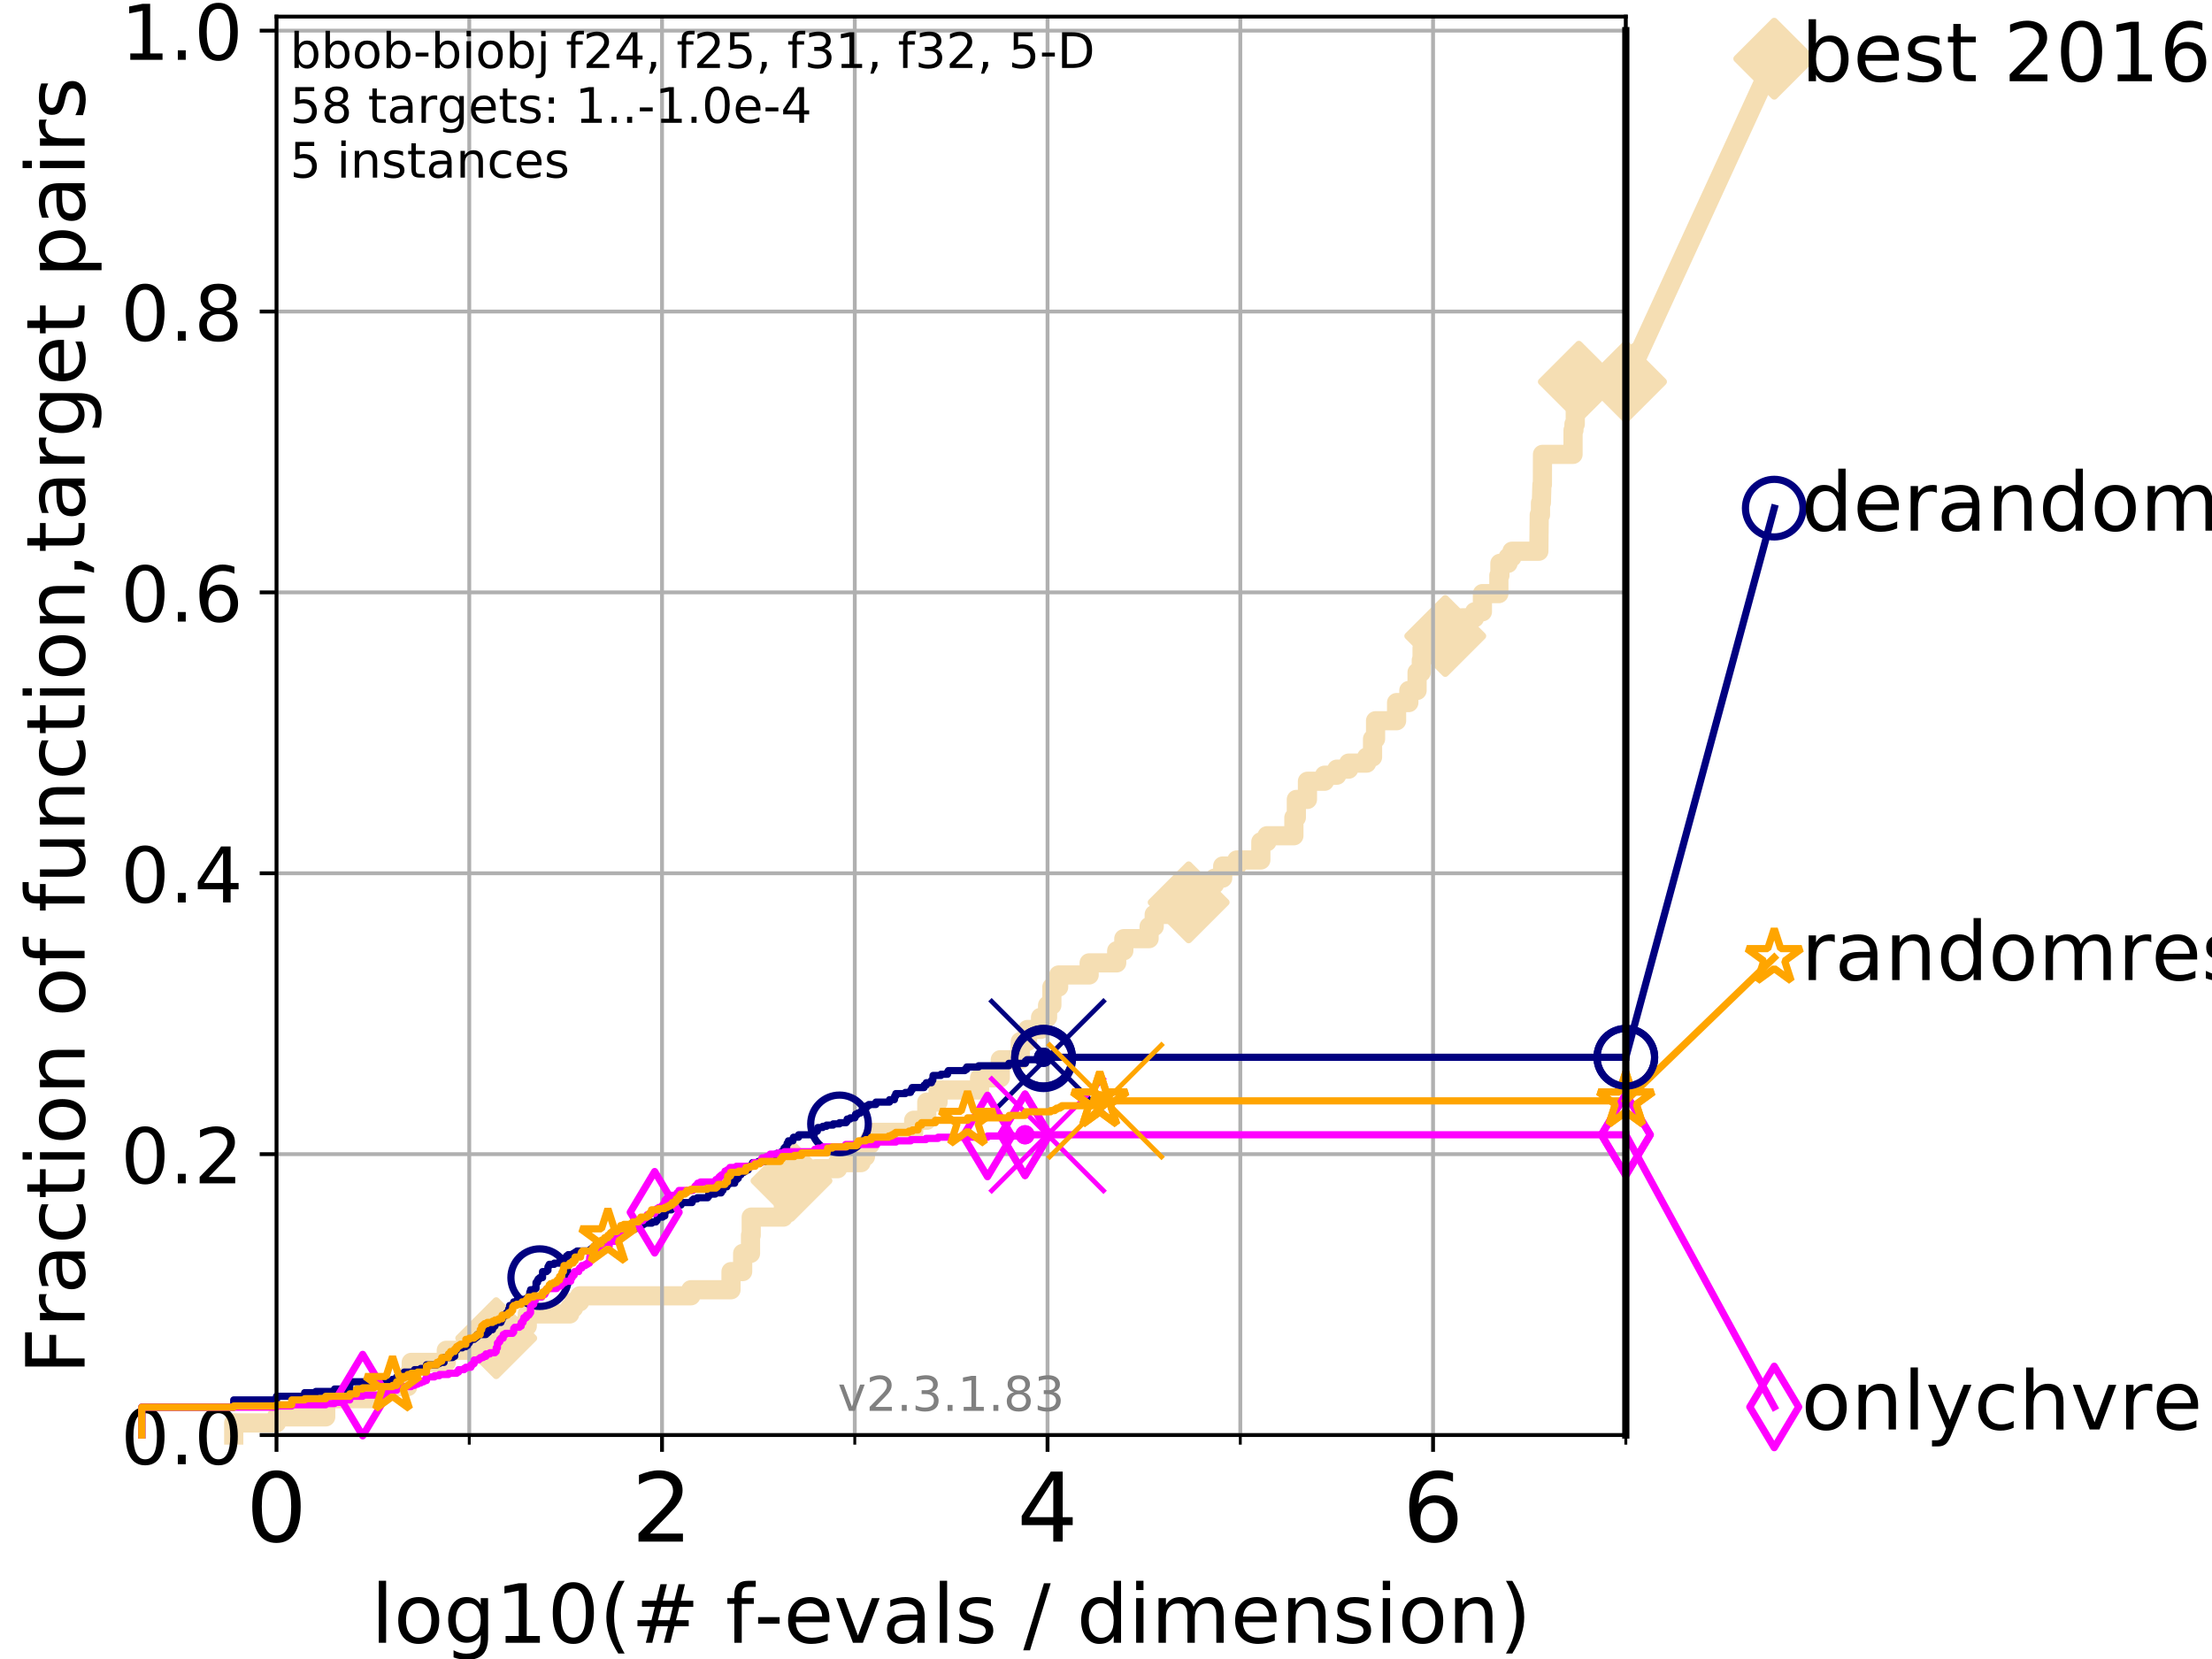 <?xml version="1.0" encoding="utf-8" standalone="no"?>
<!DOCTYPE svg PUBLIC "-//W3C//DTD SVG 1.1//EN"
  "http://www.w3.org/Graphics/SVG/1.1/DTD/svg11.dtd">
<!-- Created with matplotlib (https://matplotlib.org/) -->
<svg height="345.6pt" version="1.1" viewBox="0 0 460.8 345.6" width="460.8pt" xmlns="http://www.w3.org/2000/svg" xmlns:xlink="http://www.w3.org/1999/xlink">
 <defs>
  <style type="text/css">
*{stroke-linecap:butt;stroke-linejoin:round;}
  </style>
 </defs>
 <g id="figure_1">
  <g id="patch_1">
   <path d="M 0 345.6 
L 460.8 345.6 
L 460.8 0 
L 0 0 
z
" style="fill:#ffffff;"/>
  </g>
  <g id="axes_1">
   <g id="patch_2">
    <path d="M 57.6 298.944 
L 338.688 298.944 
L 338.688 3.456 
L 57.6 3.456 
z
" style="fill:#ffffff;"/>
   </g>
   <g id="line2d_1">
    <path d="M 48.692 298.944 
L 48.692 296.422 
L 57.6 296.422 
L 57.6 295.161 
L 67.851 295.161 
L 67.851 291.378 
L 77.885 291.378 
L 77.885 288.856 
L 84.956 288.856 
L 84.956 286.334 
L 85.667 286.334 
L 85.667 283.811 
L 92.969 283.811 
L 92.969 281.289 
L 99.732 281.289 
L 99.732 278.767 
L 103.372 278.767 
L 103.372 276.245 
L 109.843 276.245 
L 109.843 273.723 
L 118.682 273.723 
L 118.682 272.462 
L 119.503 272.462 
L 119.503 271.201 
L 120.759 271.201 
L 120.759 269.94 
L 143.928 269.94 
L 143.928 268.679 
L 152.284 268.679 
L 152.284 264.896 
L 154.708 264.896 
L 154.708 261.113 
L 156.346 261.113 
L 156.346 257.33 
L 156.491 257.33 
L 156.491 253.546 
L 163.193 253.546 
L 163.193 251.024 
L 163.477 251.024 
L 163.477 248.502 
L 164.877 248.502 
L 164.877 245.98 
L 169.97 245.98 
L 169.97 243.458 
L 174.49 243.458 
L 174.49 242.197 
L 179.373 242.197 
L 179.373 240.936 
L 180.296 240.936 
L 180.296 238.414 
L 181.269 238.414 
L 181.269 237.153 
L 181.947 237.153 
L 181.947 235.892 
L 190.335 235.892 
L 190.335 233.37 
L 193.069 233.37 
L 193.069 229.587 
L 195.416 229.587 
L 195.416 227.064 
L 204.061 227.064 
L 204.061 224.542 
L 208.381 224.542 
L 208.381 220.759 
L 212.545 220.759 
L 212.545 216.976 
L 214.046 216.976 
L 214.046 214.454 
L 216.769 214.454 
L 216.769 211.932 
L 218.231 211.932 
L 218.231 209.41 
L 219.121 209.41 
L 219.121 205.627 
L 220.537 205.627 
L 220.537 203.105 
L 226.889 203.105 
L 226.889 200.583 
L 232.63 200.583 
L 232.63 198.06 
L 234.11 198.06 
L 234.11 195.538 
L 239.376 195.538 
L 239.376 193.016 
L 240.445 193.016 
L 240.445 190.494 
L 247.188 190.494 
L 247.188 187.972 
L 247.617 187.972 
L 247.617 185.45 
L 248.483 185.45 
L 248.483 184.189 
L 253.031 184.189 
L 253.031 182.928 
L 254.711 182.928 
L 254.711 180.406 
L 257.661 180.406 
L 257.661 179.145 
L 262.656 179.145 
L 262.656 175.362 
L 263.94 175.362 
L 263.94 174.101 
L 269.54 174.101 
L 269.54 170.317 
L 270.051 170.317 
L 270.051 166.534 
L 272.367 166.534 
L 272.367 162.751 
L 275.924 162.751 
L 275.924 161.49 
L 278.486 161.49 
L 278.486 160.229 
L 280.96 160.229 
L 280.96 158.968 
L 284.703 158.968 
L 284.703 157.707 
L 285.928 157.707 
L 285.928 153.924 
L 286.555 153.924 
L 286.555 150.141 
L 290.934 150.141 
L 290.934 146.358 
L 293.487 146.358 
L 293.487 143.835 
L 295.204 143.835 
L 295.204 140.052 
L 296.083 140.052 
L 296.083 137.53 
L 296.242 137.53 
L 296.242 135.008 
L 299.493 135.008 
L 299.493 133.747 
L 301.075 133.747 
L 301.075 132.486 
L 304.616 132.486 
L 304.616 128.703 
L 307.193 128.703 
L 307.193 127.442 
L 308.813 127.442 
L 308.813 123.659 
L 312.24 123.659 
L 312.24 119.876 
L 312.456 119.876 
L 312.456 117.354 
L 314.154 117.354 
L 314.154 116.093 
L 314.974 116.093 
L 314.974 114.831 
L 320.57 114.831 
L 320.653 107.265 
L 320.909 107.265 
L 320.909 104.743 
L 321.098 104.743 
L 321.207 100.96 
L 321.308 100.96 
L 321.329 94.655 
L 327.692 94.655 
L 327.695 89.611 
L 327.883 89.611 
L 327.883 88.35 
L 328.157 88.35 
L 328.157 85.827 
L 328.503 85.827 
L 328.503 83.305 
L 328.646 83.305 
L 328.646 82.044 
L 328.903 82.044 
L 328.903 79.522 
L 338.688 79.522 
L 338.688 79.522 
" style="fill:none;stroke:#f5deb3;stroke-linecap:square;stroke-width:4;"/>
   </g>
   <g id="line2d_2">
    <defs>
     <path d="M 0 7.778 
L 7.778 0 
L 0 -7.778 
L -7.778 0 
z
" id="maa6a2e3ef4" style="stroke:#f5deb3;stroke-linejoin:miter;stroke-width:1.5;"/>
    </defs>
    <g>
     <use style="fill:#f5deb3;stroke:#f5deb3;stroke-linejoin:miter;stroke-width:1.5;" x="103.372" xlink:href="#maa6a2e3ef4" y="278.767"/>
     <use style="fill:#f5deb3;stroke:#f5deb3;stroke-linejoin:miter;stroke-width:1.5;" x="164.877" xlink:href="#maa6a2e3ef4" y="245.98"/>
     <use style="fill:#f5deb3;stroke:#f5deb3;stroke-linejoin:miter;stroke-width:1.5;" x="247.617" xlink:href="#maa6a2e3ef4" y="187.972"/>
     <use style="fill:#f5deb3;stroke:#f5deb3;stroke-linejoin:miter;stroke-width:1.5;" x="301.075" xlink:href="#maa6a2e3ef4" y="132.486"/>
     <use style="fill:#f5deb3;stroke:#f5deb3;stroke-linejoin:miter;stroke-width:1.5;" x="328.903" xlink:href="#maa6a2e3ef4" y="79.522"/>
     <use style="fill:#f5deb3;stroke:#f5deb3;stroke-linejoin:miter;stroke-width:1.5;" x="338.688" xlink:href="#maa6a2e3ef4" y="79.522"/>
    </g>
   </g>
   <g id="line2d_3">
    <path style="fill:none;stroke:#f5deb3;stroke-linecap:square;stroke-width:4;"/>
    <g/>
   </g>
   <g id="line2d_4">
    <path d="M 338.688 79.522 
L 369.608 12.233 
" style="fill:none;stroke:#f5deb3;stroke-linecap:square;stroke-width:4;"/>
    <g>
     <use style="fill:#f5deb3;stroke:#f5deb3;stroke-linejoin:miter;stroke-width:1.5;" x="338.688" xlink:href="#maa6a2e3ef4" y="79.522"/>
     <use style="fill:#f5deb3;stroke:#f5deb3;stroke-linejoin:miter;stroke-width:1.5;" x="369.608" xlink:href="#maa6a2e3ef4" y="12.233"/>
    </g>
   </g>
   <g id="matplotlib.axis_1">
    <g id="xtick_1">
     <g id="line2d_5">
      <path clip-path="url(#p9e54cba181)" d="M 57.6 298.944 
L 57.6 3.456 
" style="fill:none;stroke:#b0b0b0;stroke-linecap:square;stroke-width:0.8;"/>
     </g>
     <g id="line2d_6">
      <defs>
       <path d="M 0 0 
L 0 3.5 
" id="m2919a56b35" style="stroke:#000000;stroke-width:0.8;"/>
      </defs>
      <g>
       <use style="stroke:#000000;stroke-width:0.8;" x="57.6" xlink:href="#m2919a56b35" y="298.944"/>
      </g>
     </g>
     <g id="text_1">
      <!-- 0 -->
      <defs>
       <path d="M 31.781 66.406 
Q 24.172 66.406 20.328 58.906 
Q 16.5 51.422 16.5 36.375 
Q 16.5 21.391 20.328 13.891 
Q 24.172 6.391 31.781 6.391 
Q 39.453 6.391 43.281 13.891 
Q 47.125 21.391 47.125 36.375 
Q 47.125 51.422 43.281 58.906 
Q 39.453 66.406 31.781 66.406 
z
M 31.781 74.219 
Q 44.047 74.219 50.516 64.516 
Q 56.984 54.828 56.984 36.375 
Q 56.984 17.969 50.516 8.266 
Q 44.047 -1.422 31.781 -1.422 
Q 19.531 -1.422 13.062 8.266 
Q 6.594 17.969 6.594 36.375 
Q 6.594 54.828 13.062 64.516 
Q 19.531 74.219 31.781 74.219 
z
" id="DejaVuSans-48"/>
      </defs>
      <g transform="translate(51.237 321.141)scale(0.2 -0.2)">
       <use xlink:href="#DejaVuSans-48"/>
      </g>
     </g>
    </g>
    <g id="xtick_2">
     <g id="line2d_7">
      <path clip-path="url(#p9e54cba181)" d="M 137.911 298.944 
L 137.911 3.456 
" style="fill:none;stroke:#b0b0b0;stroke-linecap:square;stroke-width:0.8;"/>
     </g>
     <g id="line2d_8">
      <g>
       <use style="stroke:#000000;stroke-width:0.8;" x="137.911" xlink:href="#m2919a56b35" y="298.944"/>
      </g>
     </g>
     <g id="text_2">
      <!-- 2 -->
      <defs>
       <path d="M 19.188 8.297 
L 53.609 8.297 
L 53.609 0 
L 7.328 0 
L 7.328 8.297 
Q 12.938 14.109 22.625 23.891 
Q 32.328 33.688 34.812 36.531 
Q 39.547 41.844 41.422 45.531 
Q 43.312 49.219 43.312 52.781 
Q 43.312 58.594 39.234 62.25 
Q 35.156 65.922 28.609 65.922 
Q 23.969 65.922 18.812 64.312 
Q 13.672 62.703 7.812 59.422 
L 7.812 69.391 
Q 13.766 71.781 18.938 73 
Q 24.125 74.219 28.422 74.219 
Q 39.75 74.219 46.484 68.547 
Q 53.219 62.891 53.219 53.422 
Q 53.219 48.922 51.531 44.891 
Q 49.859 40.875 45.406 35.406 
Q 44.188 33.984 37.641 27.219 
Q 31.109 20.453 19.188 8.297 
z
" id="DejaVuSans-50"/>
      </defs>
      <g transform="translate(131.548 321.141)scale(0.2 -0.2)">
       <use xlink:href="#DejaVuSans-50"/>
      </g>
     </g>
    </g>
    <g id="xtick_3">
     <g id="line2d_9">
      <path clip-path="url(#p9e54cba181)" d="M 218.222 298.944 
L 218.222 3.456 
" style="fill:none;stroke:#b0b0b0;stroke-linecap:square;stroke-width:0.8;"/>
     </g>
     <g id="line2d_10">
      <g>
       <use style="stroke:#000000;stroke-width:0.8;" x="218.222" xlink:href="#m2919a56b35" y="298.944"/>
      </g>
     </g>
     <g id="text_3">
      <!-- 4 -->
      <defs>
       <path d="M 37.797 64.312 
L 12.891 25.391 
L 37.797 25.391 
z
M 35.203 72.906 
L 47.609 72.906 
L 47.609 25.391 
L 58.016 25.391 
L 58.016 17.188 
L 47.609 17.188 
L 47.609 0 
L 37.797 0 
L 37.797 17.188 
L 4.891 17.188 
L 4.891 26.703 
z
" id="DejaVuSans-52"/>
      </defs>
      <g transform="translate(211.859 321.141)scale(0.2 -0.2)">
       <use xlink:href="#DejaVuSans-52"/>
      </g>
     </g>
    </g>
    <g id="xtick_4">
     <g id="line2d_11">
      <path clip-path="url(#p9e54cba181)" d="M 298.533 298.944 
L 298.533 3.456 
" style="fill:none;stroke:#b0b0b0;stroke-linecap:square;stroke-width:0.8;"/>
     </g>
     <g id="line2d_12">
      <g>
       <use style="stroke:#000000;stroke-width:0.8;" x="298.533" xlink:href="#m2919a56b35" y="298.944"/>
      </g>
     </g>
     <g id="text_4">
      <!-- 6 -->
      <defs>
       <path d="M 33.016 40.375 
Q 26.375 40.375 22.484 35.828 
Q 18.609 31.297 18.609 23.391 
Q 18.609 15.531 22.484 10.953 
Q 26.375 6.391 33.016 6.391 
Q 39.656 6.391 43.531 10.953 
Q 47.406 15.531 47.406 23.391 
Q 47.406 31.297 43.531 35.828 
Q 39.656 40.375 33.016 40.375 
z
M 52.594 71.297 
L 52.594 62.312 
Q 48.875 64.062 45.094 64.984 
Q 41.312 65.922 37.594 65.922 
Q 27.828 65.922 22.672 59.328 
Q 17.531 52.734 16.797 39.406 
Q 19.672 43.656 24.016 45.922 
Q 28.375 48.188 33.594 48.188 
Q 44.578 48.188 50.953 41.516 
Q 57.328 34.859 57.328 23.391 
Q 57.328 12.156 50.688 5.359 
Q 44.047 -1.422 33.016 -1.422 
Q 20.359 -1.422 13.672 8.266 
Q 6.984 17.969 6.984 36.375 
Q 6.984 53.656 15.188 63.938 
Q 23.391 74.219 37.203 74.219 
Q 40.922 74.219 44.703 73.484 
Q 48.484 72.75 52.594 71.297 
z
" id="DejaVuSans-54"/>
      </defs>
      <g transform="translate(292.17 321.141)scale(0.2 -0.2)">
       <use xlink:href="#DejaVuSans-54"/>
      </g>
     </g>
    </g>
    <g id="xtick_5">
     <g id="line2d_13">
      <path clip-path="url(#p9e54cba181)" d="M 97.755 298.944 
L 97.755 3.456 
" style="fill:none;stroke:#b0b0b0;stroke-linecap:square;stroke-width:0.8;"/>
     </g>
     <g id="line2d_14">
      <defs>
       <path d="M 0 0 
L 0 2 
" id="m1e78b957d0" style="stroke:#000000;stroke-width:0.6;"/>
      </defs>
      <g>
       <use style="stroke:#000000;stroke-width:0.6;" x="97.755" xlink:href="#m1e78b957d0" y="298.944"/>
      </g>
     </g>
    </g>
    <g id="xtick_6">
     <g id="line2d_15">
      <path clip-path="url(#p9e54cba181)" d="M 178.066 298.944 
L 178.066 3.456 
" style="fill:none;stroke:#b0b0b0;stroke-linecap:square;stroke-width:0.8;"/>
     </g>
     <g id="line2d_16">
      <g>
       <use style="stroke:#000000;stroke-width:0.6;" x="178.066" xlink:href="#m1e78b957d0" y="298.944"/>
      </g>
     </g>
    </g>
    <g id="xtick_7">
     <g id="line2d_17">
      <path clip-path="url(#p9e54cba181)" d="M 258.377 298.944 
L 258.377 3.456 
" style="fill:none;stroke:#b0b0b0;stroke-linecap:square;stroke-width:0.8;"/>
     </g>
     <g id="line2d_18">
      <g>
       <use style="stroke:#000000;stroke-width:0.6;" x="258.377" xlink:href="#m1e78b957d0" y="298.944"/>
      </g>
     </g>
    </g>
    <g id="xtick_8">
     <g id="line2d_19">
      <path clip-path="url(#p9e54cba181)" d="M 338.688 298.944 
L 338.688 3.456 
" style="fill:none;stroke:#b0b0b0;stroke-linecap:square;stroke-width:0.8;"/>
     </g>
     <g id="line2d_20">
      <g>
       <use style="stroke:#000000;stroke-width:0.6;" x="338.688" xlink:href="#m1e78b957d0" y="298.944"/>
      </g>
     </g>
    </g>
    <g id="text_5">
     <!-- log10(# f-evals / dimension) -->
     <defs>
      <path d="M 9.422 75.984 
L 18.406 75.984 
L 18.406 0 
L 9.422 0 
z
" id="DejaVuSans-108"/>
      <path d="M 30.609 48.391 
Q 23.391 48.391 19.188 42.75 
Q 14.984 37.109 14.984 27.297 
Q 14.984 17.484 19.156 11.844 
Q 23.344 6.203 30.609 6.203 
Q 37.797 6.203 41.984 11.859 
Q 46.188 17.531 46.188 27.297 
Q 46.188 37.016 41.984 42.703 
Q 37.797 48.391 30.609 48.391 
z
M 30.609 56 
Q 42.328 56 49.016 48.375 
Q 55.719 40.766 55.719 27.297 
Q 55.719 13.875 49.016 6.219 
Q 42.328 -1.422 30.609 -1.422 
Q 18.844 -1.422 12.172 6.219 
Q 5.516 13.875 5.516 27.297 
Q 5.516 40.766 12.172 48.375 
Q 18.844 56 30.609 56 
z
" id="DejaVuSans-111"/>
      <path d="M 45.406 27.984 
Q 45.406 37.75 41.375 43.109 
Q 37.359 48.484 30.078 48.484 
Q 22.859 48.484 18.828 43.109 
Q 14.797 37.75 14.797 27.984 
Q 14.797 18.266 18.828 12.891 
Q 22.859 7.516 30.078 7.516 
Q 37.359 7.516 41.375 12.891 
Q 45.406 18.266 45.406 27.984 
z
M 54.391 6.781 
Q 54.391 -7.172 48.188 -13.984 
Q 42 -20.797 29.203 -20.797 
Q 24.469 -20.797 20.266 -20.094 
Q 16.062 -19.391 12.109 -17.922 
L 12.109 -9.188 
Q 16.062 -11.328 19.922 -12.344 
Q 23.781 -13.375 27.781 -13.375 
Q 36.625 -13.375 41.016 -8.766 
Q 45.406 -4.156 45.406 5.172 
L 45.406 9.625 
Q 42.625 4.781 38.281 2.391 
Q 33.938 0 27.875 0 
Q 17.828 0 11.672 7.656 
Q 5.516 15.328 5.516 27.984 
Q 5.516 40.672 11.672 48.328 
Q 17.828 56 27.875 56 
Q 33.938 56 38.281 53.609 
Q 42.625 51.219 45.406 46.391 
L 45.406 54.688 
L 54.391 54.688 
z
" id="DejaVuSans-103"/>
      <path d="M 12.406 8.297 
L 28.516 8.297 
L 28.516 63.922 
L 10.984 60.406 
L 10.984 69.391 
L 28.422 72.906 
L 38.281 72.906 
L 38.281 8.297 
L 54.391 8.297 
L 54.391 0 
L 12.406 0 
z
" id="DejaVuSans-49"/>
      <path d="M 31 75.875 
Q 24.469 64.656 21.281 53.656 
Q 18.109 42.672 18.109 31.391 
Q 18.109 20.125 21.312 9.062 
Q 24.516 -2 31 -13.188 
L 23.188 -13.188 
Q 15.875 -1.703 12.234 9.375 
Q 8.594 20.453 8.594 31.391 
Q 8.594 42.281 12.203 53.312 
Q 15.828 64.359 23.188 75.875 
z
" id="DejaVuSans-40"/>
      <path d="M 51.125 44 
L 36.922 44 
L 32.812 27.688 
L 47.125 27.688 
z
M 43.797 71.781 
L 38.719 51.516 
L 52.984 51.516 
L 58.109 71.781 
L 65.922 71.781 
L 60.891 51.516 
L 76.125 51.516 
L 76.125 44 
L 58.984 44 
L 54.984 27.688 
L 70.516 27.688 
L 70.516 20.219 
L 53.078 20.219 
L 48 0 
L 40.188 0 
L 45.219 20.219 
L 30.906 20.219 
L 25.875 0 
L 18.016 0 
L 23.094 20.219 
L 7.719 20.219 
L 7.719 27.688 
L 24.906 27.688 
L 29 44 
L 13.281 44 
L 13.281 51.516 
L 30.906 51.516 
L 35.891 71.781 
z
" id="DejaVuSans-35"/>
      <path id="DejaVuSans-32"/>
      <path d="M 37.109 75.984 
L 37.109 68.5 
L 28.516 68.5 
Q 23.688 68.5 21.797 66.547 
Q 19.922 64.594 19.922 59.516 
L 19.922 54.688 
L 34.719 54.688 
L 34.719 47.703 
L 19.922 47.703 
L 19.922 0 
L 10.891 0 
L 10.891 47.703 
L 2.297 47.703 
L 2.297 54.688 
L 10.891 54.688 
L 10.891 58.5 
Q 10.891 67.625 15.141 71.797 
Q 19.391 75.984 28.609 75.984 
z
" id="DejaVuSans-102"/>
      <path d="M 4.891 31.391 
L 31.203 31.391 
L 31.203 23.391 
L 4.891 23.391 
z
" id="DejaVuSans-45"/>
      <path d="M 56.203 29.594 
L 56.203 25.203 
L 14.891 25.203 
Q 15.484 15.922 20.484 11.062 
Q 25.484 6.203 34.422 6.203 
Q 39.594 6.203 44.453 7.469 
Q 49.312 8.734 54.109 11.281 
L 54.109 2.781 
Q 49.266 0.734 44.188 -0.344 
Q 39.109 -1.422 33.891 -1.422 
Q 20.797 -1.422 13.156 6.188 
Q 5.516 13.812 5.516 26.812 
Q 5.516 40.234 12.766 48.109 
Q 20.016 56 32.328 56 
Q 43.359 56 49.781 48.891 
Q 56.203 41.797 56.203 29.594 
z
M 47.219 32.234 
Q 47.125 39.594 43.094 43.984 
Q 39.062 48.391 32.422 48.391 
Q 24.906 48.391 20.391 44.141 
Q 15.875 39.891 15.188 32.172 
z
" id="DejaVuSans-101"/>
      <path d="M 2.984 54.688 
L 12.5 54.688 
L 29.594 8.797 
L 46.688 54.688 
L 56.203 54.688 
L 35.688 0 
L 23.484 0 
z
" id="DejaVuSans-118"/>
      <path d="M 34.281 27.484 
Q 23.391 27.484 19.188 25 
Q 14.984 22.516 14.984 16.5 
Q 14.984 11.719 18.141 8.906 
Q 21.297 6.109 26.703 6.109 
Q 34.188 6.109 38.703 11.406 
Q 43.219 16.703 43.219 25.484 
L 43.219 27.484 
z
M 52.203 31.203 
L 52.203 0 
L 43.219 0 
L 43.219 8.297 
Q 40.141 3.328 35.547 0.953 
Q 30.953 -1.422 24.312 -1.422 
Q 15.922 -1.422 10.953 3.297 
Q 6 8.016 6 15.922 
Q 6 25.141 12.172 29.828 
Q 18.359 34.516 30.609 34.516 
L 43.219 34.516 
L 43.219 35.406 
Q 43.219 41.609 39.141 45 
Q 35.062 48.391 27.688 48.391 
Q 23 48.391 18.547 47.266 
Q 14.109 46.141 10.016 43.891 
L 10.016 52.203 
Q 14.938 54.109 19.578 55.047 
Q 24.219 56 28.609 56 
Q 40.484 56 46.344 49.844 
Q 52.203 43.703 52.203 31.203 
z
" id="DejaVuSans-97"/>
      <path d="M 44.281 53.078 
L 44.281 44.578 
Q 40.484 46.531 36.375 47.5 
Q 32.281 48.484 27.875 48.484 
Q 21.188 48.484 17.844 46.438 
Q 14.5 44.391 14.5 40.281 
Q 14.5 37.156 16.891 35.375 
Q 19.281 33.594 26.516 31.984 
L 29.594 31.297 
Q 39.156 29.25 43.188 25.516 
Q 47.219 21.781 47.219 15.094 
Q 47.219 7.469 41.188 3.016 
Q 35.156 -1.422 24.609 -1.422 
Q 20.219 -1.422 15.453 -0.562 
Q 10.688 0.297 5.422 2 
L 5.422 11.281 
Q 10.406 8.688 15.234 7.391 
Q 20.062 6.109 24.812 6.109 
Q 31.156 6.109 34.562 8.281 
Q 37.984 10.453 37.984 14.406 
Q 37.984 18.062 35.516 20.016 
Q 33.062 21.969 24.703 23.781 
L 21.578 24.516 
Q 13.234 26.266 9.516 29.906 
Q 5.812 33.547 5.812 39.891 
Q 5.812 47.609 11.281 51.797 
Q 16.75 56 26.812 56 
Q 31.781 56 36.172 55.266 
Q 40.578 54.547 44.281 53.078 
z
" id="DejaVuSans-115"/>
      <path d="M 25.391 72.906 
L 33.688 72.906 
L 8.297 -9.281 
L 0 -9.281 
z
" id="DejaVuSans-47"/>
      <path d="M 45.406 46.391 
L 45.406 75.984 
L 54.391 75.984 
L 54.391 0 
L 45.406 0 
L 45.406 8.203 
Q 42.578 3.328 38.25 0.953 
Q 33.938 -1.422 27.875 -1.422 
Q 17.969 -1.422 11.734 6.484 
Q 5.516 14.406 5.516 27.297 
Q 5.516 40.188 11.734 48.094 
Q 17.969 56 27.875 56 
Q 33.938 56 38.25 53.625 
Q 42.578 51.266 45.406 46.391 
z
M 14.797 27.297 
Q 14.797 17.391 18.875 11.75 
Q 22.953 6.109 30.078 6.109 
Q 37.203 6.109 41.297 11.75 
Q 45.406 17.391 45.406 27.297 
Q 45.406 37.203 41.297 42.844 
Q 37.203 48.484 30.078 48.484 
Q 22.953 48.484 18.875 42.844 
Q 14.797 37.203 14.797 27.297 
z
" id="DejaVuSans-100"/>
      <path d="M 9.422 54.688 
L 18.406 54.688 
L 18.406 0 
L 9.422 0 
z
M 9.422 75.984 
L 18.406 75.984 
L 18.406 64.594 
L 9.422 64.594 
z
" id="DejaVuSans-105"/>
      <path d="M 52 44.188 
Q 55.375 50.25 60.062 53.125 
Q 64.75 56 71.094 56 
Q 79.641 56 84.281 50.016 
Q 88.922 44.047 88.922 33.016 
L 88.922 0 
L 79.891 0 
L 79.891 32.719 
Q 79.891 40.578 77.094 44.375 
Q 74.312 48.188 68.609 48.188 
Q 61.625 48.188 57.562 43.547 
Q 53.516 38.922 53.516 30.906 
L 53.516 0 
L 44.484 0 
L 44.484 32.719 
Q 44.484 40.625 41.703 44.406 
Q 38.922 48.188 33.109 48.188 
Q 26.219 48.188 22.156 43.531 
Q 18.109 38.875 18.109 30.906 
L 18.109 0 
L 9.078 0 
L 9.078 54.688 
L 18.109 54.688 
L 18.109 46.188 
Q 21.188 51.219 25.484 53.609 
Q 29.781 56 35.688 56 
Q 41.656 56 45.828 52.969 
Q 50 49.953 52 44.188 
z
" id="DejaVuSans-109"/>
      <path d="M 54.891 33.016 
L 54.891 0 
L 45.906 0 
L 45.906 32.719 
Q 45.906 40.484 42.875 44.328 
Q 39.844 48.188 33.797 48.188 
Q 26.516 48.188 22.312 43.547 
Q 18.109 38.922 18.109 30.906 
L 18.109 0 
L 9.078 0 
L 9.078 54.688 
L 18.109 54.688 
L 18.109 46.188 
Q 21.344 51.125 25.703 53.562 
Q 30.078 56 35.797 56 
Q 45.219 56 50.047 50.172 
Q 54.891 44.344 54.891 33.016 
z
" id="DejaVuSans-110"/>
      <path d="M 8.016 75.875 
L 15.828 75.875 
Q 23.141 64.359 26.781 53.312 
Q 30.422 42.281 30.422 31.391 
Q 30.422 20.453 26.781 9.375 
Q 23.141 -1.703 15.828 -13.188 
L 8.016 -13.188 
Q 14.5 -2 17.703 9.062 
Q 20.906 20.125 20.906 31.391 
Q 20.906 42.672 17.703 53.656 
Q 14.5 64.656 8.016 75.875 
z
" id="DejaVuSans-41"/>
     </defs>
     <g transform="translate(77.303 342.218)scale(0.17 -0.17)">
      <use xlink:href="#DejaVuSans-108"/>
      <use x="27.783" xlink:href="#DejaVuSans-111"/>
      <use x="88.965" xlink:href="#DejaVuSans-103"/>
      <use x="152.441" xlink:href="#DejaVuSans-49"/>
      <use x="216.064" xlink:href="#DejaVuSans-48"/>
      <use x="279.688" xlink:href="#DejaVuSans-40"/>
      <use x="318.701" xlink:href="#DejaVuSans-35"/>
      <use x="402.49" xlink:href="#DejaVuSans-32"/>
      <use x="434.277" xlink:href="#DejaVuSans-102"/>
      <use x="469.404" xlink:href="#DejaVuSans-45"/>
      <use x="505.488" xlink:href="#DejaVuSans-101"/>
      <use x="567.012" xlink:href="#DejaVuSans-118"/>
      <use x="626.191" xlink:href="#DejaVuSans-97"/>
      <use x="687.471" xlink:href="#DejaVuSans-108"/>
      <use x="715.254" xlink:href="#DejaVuSans-115"/>
      <use x="767.354" xlink:href="#DejaVuSans-32"/>
      <use x="799.141" xlink:href="#DejaVuSans-47"/>
      <use x="832.832" xlink:href="#DejaVuSans-32"/>
      <use x="864.619" xlink:href="#DejaVuSans-100"/>
      <use x="928.096" xlink:href="#DejaVuSans-105"/>
      <use x="955.879" xlink:href="#DejaVuSans-109"/>
      <use x="1053.291" xlink:href="#DejaVuSans-101"/>
      <use x="1114.814" xlink:href="#DejaVuSans-110"/>
      <use x="1178.193" xlink:href="#DejaVuSans-115"/>
      <use x="1230.293" xlink:href="#DejaVuSans-105"/>
      <use x="1258.076" xlink:href="#DejaVuSans-111"/>
      <use x="1319.258" xlink:href="#DejaVuSans-110"/>
      <use x="1382.637" xlink:href="#DejaVuSans-41"/>
     </g>
    </g>
   </g>
   <g id="matplotlib.axis_2">
    <g id="ytick_1">
     <g id="line2d_21">
      <path clip-path="url(#p9e54cba181)" d="M 57.6 298.944 
L 338.688 298.944 
" style="fill:none;stroke:#b0b0b0;stroke-linecap:square;stroke-width:0.8;"/>
     </g>
     <g id="line2d_22">
      <defs>
       <path d="M 0 0 
L -3.5 0 
" id="m1c58fd18e2" style="stroke:#000000;stroke-width:0.8;"/>
      </defs>
      <g>
       <use style="stroke:#000000;stroke-width:0.8;" x="57.6" xlink:href="#m1c58fd18e2" y="298.944"/>
      </g>
     </g>
     <g id="text_6">
      <!-- 0.0 -->
      <defs>
       <path d="M 10.688 12.406 
L 21 12.406 
L 21 0 
L 10.688 0 
z
" id="DejaVuSans-46"/>
      </defs>
      <g transform="translate(25.155 305.023)scale(0.16 -0.16)">
       <use xlink:href="#DejaVuSans-48"/>
       <use x="63.623" xlink:href="#DejaVuSans-46"/>
       <use x="95.41" xlink:href="#DejaVuSans-48"/>
      </g>
     </g>
    </g>
    <g id="ytick_2">
     <g id="line2d_23">
      <path clip-path="url(#p9e54cba181)" d="M 57.6 240.432 
L 338.688 240.432 
" style="fill:none;stroke:#b0b0b0;stroke-linecap:square;stroke-width:0.8;"/>
     </g>
     <g id="line2d_24">
      <g>
       <use style="stroke:#000000;stroke-width:0.8;" x="57.6" xlink:href="#m1c58fd18e2" y="240.432"/>
      </g>
     </g>
     <g id="text_7">
      <!-- 0.2 -->
      <g transform="translate(25.155 246.51)scale(0.16 -0.16)">
       <use xlink:href="#DejaVuSans-48"/>
       <use x="63.623" xlink:href="#DejaVuSans-46"/>
       <use x="95.41" xlink:href="#DejaVuSans-50"/>
      </g>
     </g>
    </g>
    <g id="ytick_3">
     <g id="line2d_25">
      <path clip-path="url(#p9e54cba181)" d="M 57.6 181.919 
L 338.688 181.919 
" style="fill:none;stroke:#b0b0b0;stroke-linecap:square;stroke-width:0.8;"/>
     </g>
     <g id="line2d_26">
      <g>
       <use style="stroke:#000000;stroke-width:0.8;" x="57.6" xlink:href="#m1c58fd18e2" y="181.919"/>
      </g>
     </g>
     <g id="text_8">
      <!-- 0.4 -->
      <g transform="translate(25.155 187.998)scale(0.16 -0.16)">
       <use xlink:href="#DejaVuSans-48"/>
       <use x="63.623" xlink:href="#DejaVuSans-46"/>
       <use x="95.41" xlink:href="#DejaVuSans-52"/>
      </g>
     </g>
    </g>
    <g id="ytick_4">
     <g id="line2d_27">
      <path clip-path="url(#p9e54cba181)" d="M 57.6 123.407 
L 338.688 123.407 
" style="fill:none;stroke:#b0b0b0;stroke-linecap:square;stroke-width:0.8;"/>
     </g>
     <g id="line2d_28">
      <g>
       <use style="stroke:#000000;stroke-width:0.8;" x="57.6" xlink:href="#m1c58fd18e2" y="123.407"/>
      </g>
     </g>
     <g id="text_9">
      <!-- 0.6 -->
      <g transform="translate(25.155 129.485)scale(0.16 -0.16)">
       <use xlink:href="#DejaVuSans-48"/>
       <use x="63.623" xlink:href="#DejaVuSans-46"/>
       <use x="95.41" xlink:href="#DejaVuSans-54"/>
      </g>
     </g>
    </g>
    <g id="ytick_5">
     <g id="line2d_29">
      <path clip-path="url(#p9e54cba181)" d="M 57.6 64.894 
L 338.688 64.894 
" style="fill:none;stroke:#b0b0b0;stroke-linecap:square;stroke-width:0.8;"/>
     </g>
     <g id="line2d_30">
      <g>
       <use style="stroke:#000000;stroke-width:0.8;" x="57.6" xlink:href="#m1c58fd18e2" y="64.894"/>
      </g>
     </g>
     <g id="text_10">
      <!-- 0.8 -->
      <defs>
       <path d="M 31.781 34.625 
Q 24.75 34.625 20.719 30.859 
Q 16.703 27.094 16.703 20.516 
Q 16.703 13.922 20.719 10.156 
Q 24.75 6.391 31.781 6.391 
Q 38.812 6.391 42.859 10.172 
Q 46.922 13.969 46.922 20.516 
Q 46.922 27.094 42.891 30.859 
Q 38.875 34.625 31.781 34.625 
z
M 21.922 38.812 
Q 15.578 40.375 12.031 44.719 
Q 8.5 49.078 8.5 55.328 
Q 8.5 64.062 14.719 69.141 
Q 20.953 74.219 31.781 74.219 
Q 42.672 74.219 48.875 69.141 
Q 55.078 64.062 55.078 55.328 
Q 55.078 49.078 51.531 44.719 
Q 48 40.375 41.703 38.812 
Q 48.828 37.156 52.797 32.312 
Q 56.781 27.484 56.781 20.516 
Q 56.781 9.906 50.312 4.234 
Q 43.844 -1.422 31.781 -1.422 
Q 19.734 -1.422 13.25 4.234 
Q 6.781 9.906 6.781 20.516 
Q 6.781 27.484 10.781 32.312 
Q 14.797 37.156 21.922 38.812 
z
M 18.312 54.391 
Q 18.312 48.734 21.844 45.562 
Q 25.391 42.391 31.781 42.391 
Q 38.141 42.391 41.719 45.562 
Q 45.312 48.734 45.312 54.391 
Q 45.312 60.062 41.719 63.234 
Q 38.141 66.406 31.781 66.406 
Q 25.391 66.406 21.844 63.234 
Q 18.312 60.062 18.312 54.391 
z
" id="DejaVuSans-56"/>
      </defs>
      <g transform="translate(25.155 70.973)scale(0.16 -0.16)">
       <use xlink:href="#DejaVuSans-48"/>
       <use x="63.623" xlink:href="#DejaVuSans-46"/>
       <use x="95.41" xlink:href="#DejaVuSans-56"/>
      </g>
     </g>
    </g>
    <g id="ytick_6">
     <g id="line2d_31">
      <path clip-path="url(#p9e54cba181)" d="M 57.6 6.382 
L 338.688 6.382 
" style="fill:none;stroke:#b0b0b0;stroke-linecap:square;stroke-width:0.8;"/>
     </g>
     <g id="line2d_32">
      <g>
       <use style="stroke:#000000;stroke-width:0.8;" x="57.6" xlink:href="#m1c58fd18e2" y="6.382"/>
      </g>
     </g>
     <g id="text_11">
      <!-- 1.0 -->
      <g transform="translate(25.155 12.46)scale(0.16 -0.16)">
       <use xlink:href="#DejaVuSans-49"/>
       <use x="63.623" xlink:href="#DejaVuSans-46"/>
       <use x="95.41" xlink:href="#DejaVuSans-48"/>
      </g>
     </g>
    </g>
    <g id="text_12">
     <!-- Fraction of function,target pairs -->
     <defs>
      <path d="M 9.812 72.906 
L 51.703 72.906 
L 51.703 64.594 
L 19.672 64.594 
L 19.672 43.109 
L 48.578 43.109 
L 48.578 34.812 
L 19.672 34.812 
L 19.672 0 
L 9.812 0 
z
" id="DejaVuSans-70"/>
      <path d="M 41.109 46.297 
Q 39.594 47.172 37.812 47.578 
Q 36.031 48 33.891 48 
Q 26.266 48 22.188 43.047 
Q 18.109 38.094 18.109 28.812 
L 18.109 0 
L 9.078 0 
L 9.078 54.688 
L 18.109 54.688 
L 18.109 46.188 
Q 20.953 51.172 25.484 53.578 
Q 30.031 56 36.531 56 
Q 37.453 56 38.578 55.875 
Q 39.703 55.766 41.062 55.516 
z
" id="DejaVuSans-114"/>
      <path d="M 48.781 52.594 
L 48.781 44.188 
Q 44.969 46.297 41.141 47.344 
Q 37.312 48.391 33.406 48.391 
Q 24.656 48.391 19.812 42.844 
Q 14.984 37.312 14.984 27.297 
Q 14.984 17.281 19.812 11.734 
Q 24.656 6.203 33.406 6.203 
Q 37.312 6.203 41.141 7.25 
Q 44.969 8.297 48.781 10.406 
L 48.781 2.094 
Q 45.016 0.344 40.984 -0.531 
Q 36.969 -1.422 32.422 -1.422 
Q 20.062 -1.422 12.781 6.344 
Q 5.516 14.109 5.516 27.297 
Q 5.516 40.672 12.859 48.328 
Q 20.219 56 33.016 56 
Q 37.156 56 41.109 55.141 
Q 45.062 54.297 48.781 52.594 
z
" id="DejaVuSans-99"/>
      <path d="M 18.312 70.219 
L 18.312 54.688 
L 36.812 54.688 
L 36.812 47.703 
L 18.312 47.703 
L 18.312 18.016 
Q 18.312 11.328 20.141 9.422 
Q 21.969 7.516 27.594 7.516 
L 36.812 7.516 
L 36.812 0 
L 27.594 0 
Q 17.188 0 13.234 3.875 
Q 9.281 7.766 9.281 18.016 
L 9.281 47.703 
L 2.688 47.703 
L 2.688 54.688 
L 9.281 54.688 
L 9.281 70.219 
z
" id="DejaVuSans-116"/>
      <path d="M 8.5 21.578 
L 8.5 54.688 
L 17.484 54.688 
L 17.484 21.922 
Q 17.484 14.156 20.5 10.266 
Q 23.531 6.391 29.594 6.391 
Q 36.859 6.391 41.078 11.031 
Q 45.312 15.672 45.312 23.688 
L 45.312 54.688 
L 54.297 54.688 
L 54.297 0 
L 45.312 0 
L 45.312 8.406 
Q 42.047 3.422 37.719 1 
Q 33.406 -1.422 27.688 -1.422 
Q 18.266 -1.422 13.375 4.438 
Q 8.5 10.297 8.5 21.578 
z
M 31.109 56 
z
" id="DejaVuSans-117"/>
      <path d="M 11.719 12.406 
L 22.016 12.406 
L 22.016 4 
L 14.016 -11.625 
L 7.719 -11.625 
L 11.719 4 
z
" id="DejaVuSans-44"/>
      <path d="M 18.109 8.203 
L 18.109 -20.797 
L 9.078 -20.797 
L 9.078 54.688 
L 18.109 54.688 
L 18.109 46.391 
Q 20.953 51.266 25.266 53.625 
Q 29.594 56 35.594 56 
Q 45.562 56 51.781 48.094 
Q 58.016 40.188 58.016 27.297 
Q 58.016 14.406 51.781 6.484 
Q 45.562 -1.422 35.594 -1.422 
Q 29.594 -1.422 25.266 0.953 
Q 20.953 3.328 18.109 8.203 
z
M 48.688 27.297 
Q 48.688 37.203 44.609 42.844 
Q 40.531 48.484 33.406 48.484 
Q 26.266 48.484 22.188 42.844 
Q 18.109 37.203 18.109 27.297 
Q 18.109 17.391 22.188 11.75 
Q 26.266 6.109 33.406 6.109 
Q 40.531 6.109 44.609 11.75 
Q 48.688 17.391 48.688 27.297 
z
" id="DejaVuSans-112"/>
     </defs>
     <g transform="translate(17.62 286.339)rotate(-90)scale(0.17 -0.17)">
      <use xlink:href="#DejaVuSans-70"/>
      <use x="57.41" xlink:href="#DejaVuSans-114"/>
      <use x="98.523" xlink:href="#DejaVuSans-97"/>
      <use x="159.803" xlink:href="#DejaVuSans-99"/>
      <use x="214.783" xlink:href="#DejaVuSans-116"/>
      <use x="253.992" xlink:href="#DejaVuSans-105"/>
      <use x="281.775" xlink:href="#DejaVuSans-111"/>
      <use x="342.957" xlink:href="#DejaVuSans-110"/>
      <use x="406.336" xlink:href="#DejaVuSans-32"/>
      <use x="438.123" xlink:href="#DejaVuSans-111"/>
      <use x="499.305" xlink:href="#DejaVuSans-102"/>
      <use x="534.51" xlink:href="#DejaVuSans-32"/>
      <use x="566.297" xlink:href="#DejaVuSans-102"/>
      <use x="601.502" xlink:href="#DejaVuSans-117"/>
      <use x="664.881" xlink:href="#DejaVuSans-110"/>
      <use x="728.26" xlink:href="#DejaVuSans-99"/>
      <use x="783.24" xlink:href="#DejaVuSans-116"/>
      <use x="822.449" xlink:href="#DejaVuSans-105"/>
      <use x="850.232" xlink:href="#DejaVuSans-111"/>
      <use x="911.414" xlink:href="#DejaVuSans-110"/>
      <use x="974.793" xlink:href="#DejaVuSans-44"/>
      <use x="1006.58" xlink:href="#DejaVuSans-116"/>
      <use x="1045.789" xlink:href="#DejaVuSans-97"/>
      <use x="1107.068" xlink:href="#DejaVuSans-114"/>
      <use x="1148.166" xlink:href="#DejaVuSans-103"/>
      <use x="1211.643" xlink:href="#DejaVuSans-101"/>
      <use x="1273.166" xlink:href="#DejaVuSans-116"/>
      <use x="1312.375" xlink:href="#DejaVuSans-32"/>
      <use x="1344.162" xlink:href="#DejaVuSans-112"/>
      <use x="1407.639" xlink:href="#DejaVuSans-97"/>
      <use x="1468.918" xlink:href="#DejaVuSans-105"/>
      <use x="1496.701" xlink:href="#DejaVuSans-114"/>
      <use x="1537.814" xlink:href="#DejaVuSans-115"/>
     </g>
    </g>
   </g>
   <g id="line2d_33">
    <defs>
     <path d="M 0 1.5 
C 0.398 1.5 0.779 1.342 1.061 1.061 
C 1.342 0.779 1.5 0.398 1.5 0 
C 1.5 -0.398 1.342 -0.779 1.061 -1.061 
C 0.779 -1.342 0.398 -1.5 0 -1.5 
C -0.398 -1.5 -0.779 -1.342 -1.061 -1.061 
C -1.342 -0.779 -1.5 -0.398 -1.5 0 
C -1.5 0.398 -1.342 0.779 -1.061 1.061 
C -0.779 1.342 -0.398 1.5 0 1.5 
z
" id="m84e74da0b0" style="stroke:#f5deb3;"/>
    </defs>
    <g>
     <use style="fill:#f5deb3;stroke:#f5deb3;" x="341.199" xlink:href="#m84e74da0b0" y="73.217"/>
     <use style="fill:#f5deb3;stroke:#f5deb3;" x="341.199" xlink:href="#m84e74da0b0" y="73.217"/>
    </g>
   </g>
   <g id="line2d_34">
    <defs>
     <path d="M 0 1.5 
C 0.398 1.5 0.779 1.342 1.061 1.061 
C 1.342 0.779 1.5 0.398 1.5 0 
C 1.5 -0.398 1.342 -0.779 1.061 -1.061 
C 0.779 -1.342 0.398 -1.5 0 -1.5 
C -0.398 -1.5 -0.779 -1.342 -1.061 -1.061 
C -1.342 -0.779 -1.5 -0.398 -1.5 0 
C -1.5 0.398 -1.342 0.779 -1.061 1.061 
C -0.779 1.342 -0.398 1.5 0 1.5 
z
" id="m5153018a14" style="stroke:#000080;"/>
    </defs>
    <g>
     <use style="fill:#000080;stroke:#000080;" x="217.386" xlink:href="#m5153018a14" y="220.255"/>
     <use style="fill:#000080;stroke:#000080;" x="217.386" xlink:href="#m5153018a14" y="220.255"/>
    </g>
   </g>
   <g id="line2d_35">
    <path d="M 29.533 298.944 
L 29.533 293.143 
L 48.692 293.143 
L 48.692 291.63 
L 57.6 291.63 
L 57.6 290.873 
L 63.468 290.873 
L 63.468 290.117 
L 65.797 290.117 
L 65.797 289.864 
L 69.688 289.864 
L 69.688 289.36 
L 72.868 289.36 
L 72.868 287.847 
L 81.776 287.847 
L 81.776 287.342 
L 82.627 287.342 
L 82.627 286.838 
L 83.438 286.838 
L 83.438 286.586 
L 84.213 286.586 
L 84.213 285.829 
L 86.351 285.829 
L 86.351 285.325 
L 87.644 285.325 
L 87.644 285.073 
L 88.847 285.073 
L 88.847 284.316 
L 91.03 284.316 
L 91.03 284.064 
L 91.535 284.064 
L 91.535 283.811 
L 92.504 283.811 
L 92.504 282.803 
L 94.295 282.803 
L 94.295 282.55 
L 94.715 282.55 
L 94.715 281.289 
L 95.125 281.289 
L 95.125 280.785 
L 96.301 280.785 
L 96.301 280.533 
L 97.044 280.533 
L 97.044 280.281 
L 97.403 280.281 
L 97.403 279.776 
L 97.755 279.776 
L 97.755 279.272 
L 98.101 279.272 
L 98.101 279.019 
L 98.772 279.019 
L 98.772 278.767 
L 99.098 278.767 
L 99.098 278.515 
L 99.418 278.515 
L 99.418 278.011 
L 101.223 278.011 
L 101.223 277.758 
L 101.507 277.758 
L 101.507 277.506 
L 101.786 277.506 
L 101.786 277.002 
L 102.597 277.002 
L 102.597 276.497 
L 102.859 276.497 
L 102.859 276.245 
L 103.118 276.245 
L 103.118 275.741 
L 103.372 275.741 
L 103.372 275.489 
L 104.355 275.489 
L 104.355 274.984 
L 104.592 274.984 
L 104.592 274.48 
L 104.826 274.48 
L 104.826 273.975 
L 105.51 273.975 
L 105.51 273.471 
L 105.952 273.471 
L 105.952 272.714 
L 106.169 272.714 
L 106.169 271.958 
L 106.803 271.958 
L 106.803 271.705 
L 107.009 271.705 
L 107.009 271.201 
L 107.614 271.201 
L 107.614 270.949 
L 107.811 270.949 
L 107.811 270.697 
L 109.668 270.697 
L 109.668 270.444 
L 110.189 270.444 
L 110.189 269.94 
L 110.359 269.94 
L 110.359 269.183 
L 110.527 269.183 
L 110.527 268.679 
L 111.346 268.679 
L 111.346 268.427 
L 111.663 268.427 
L 111.663 267.166 
L 111.975 267.166 
L 111.975 266.661 
L 112.128 266.661 
L 112.128 266.409 
L 112.432 266.409 
L 112.432 266.157 
L 113.023 266.157 
L 113.023 264.896 
L 113.874 264.896 
L 113.874 264.644 
L 114.148 264.644 
L 114.148 263.887 
L 114.284 263.887 
L 114.284 263.635 
L 114.419 263.635 
L 114.419 263.383 
L 115.46 263.383 
L 115.46 263.13 
L 116.68 263.13 
L 116.68 262.626 
L 116.914 262.626 
L 116.914 262.374 
L 117.373 262.374 
L 117.373 262.121 
L 117.931 262.121 
L 118.04 261.617 
L 118.364 261.617 
L 118.364 261.365 
L 119.402 261.365 
L 119.402 261.113 
L 119.801 261.113 
L 119.801 260.86 
L 120.191 260.86 
L 120.191 260.608 
L 122.865 260.608 
L 122.865 260.356 
L 123.193 260.356 
L 123.193 260.104 
L 123.594 260.104 
L 123.594 259.852 
L 123.908 259.852 
L 123.908 259.599 
L 124.063 259.599 
L 124.063 259.347 
L 125.892 259.347 
L 125.962 258.843 
L 126.773 258.843 
L 126.773 258.591 
L 126.905 258.591 
L 126.905 258.338 
L 127.229 258.338 
L 127.229 257.834 
L 129.291 257.834 
L 129.291 257.33 
L 129.405 257.33 
L 129.461 256.573 
L 130.979 256.573 
L 130.979 256.321 
L 131.44 256.321 
L 131.44 256.068 
L 132.279 256.068 
L 132.279 255.564 
L 133.578 255.564 
L 133.578 255.06 
L 134.15 255.06 
L 134.15 254.807 
L 135.8 254.807 
L 135.8 254.555 
L 136.645 254.555 
L 136.645 254.303 
L 136.869 254.303 
L 136.98 253.546 
L 138.05 253.546 
L 138.05 253.294 
L 138.494 253.294 
L 138.494 252.538 
L 138.662 252.538 
L 138.662 252.033 
L 139.887 252.033 
L 139.887 251.781 
L 140.196 251.781 
L 140.196 251.529 
L 141.119 251.529 
L 141.119 251.277 
L 141.379 251.277 
L 141.379 251.024 
L 141.886 251.024 
L 141.886 250.52 
L 144.173 250.52 
L 144.173 250.015 
L 144.463 250.015 
L 144.463 249.763 
L 145.236 249.763 
L 145.236 249.511 
L 147.429 249.511 
L 147.429 249.259 
L 147.63 249.259 
L 147.63 248.754 
L 148.994 248.754 
L 148.994 248.502 
L 150.241 248.502 
L 150.241 247.998 
L 150.599 247.998 
L 150.632 247.241 
L 151.422 247.241 
L 151.422 246.737 
L 151.819 246.737 
L 151.819 246.485 
L 153.047 246.485 
L 153.135 245.728 
L 153.509 245.728 
L 153.509 245.476 
L 153.792 245.476 
L 153.89 244.719 
L 154.358 244.719 
L 154.385 244.215 
L 154.985 244.215 
L 154.985 243.962 
L 155.387 243.962 
L 155.387 243.71 
L 155.879 243.71 
L 155.954 242.954 
L 156.418 242.954 
L 156.418 242.701 
L 156.777 242.701 
L 156.777 242.197 
L 157.987 242.197 
L 157.987 241.945 
L 159.406 241.945 
L 159.406 241.44 
L 160.375 241.44 
L 160.375 240.936 
L 161.054 240.936 
L 161.054 240.684 
L 161.52 240.684 
L 161.52 240.432 
L 162.017 240.432 
L 162.017 240.179 
L 162.754 240.179 
L 162.754 239.927 
L 163.324 239.927 
L 163.332 239.17 
L 163.582 239.17 
L 163.582 238.918 
L 163.883 238.918 
L 163.977 238.162 
L 164.241 238.162 
L 164.241 237.657 
L 165.179 237.657 
L 165.179 237.153 
L 165.295 237.153 
L 165.295 236.901 
L 166.365 236.901 
L 166.365 236.396 
L 169.611 236.396 
L 169.656 235.64 
L 170.272 235.64 
L 170.354 234.883 
L 171.387 234.883 
L 171.387 234.631 
L 172.172 234.631 
L 172.172 234.379 
L 173.563 234.379 
L 173.563 234.126 
L 174.888 234.126 
L 174.888 233.874 
L 176.279 233.874 
L 176.279 233.622 
L 176.479 233.622 
L 176.479 233.117 
L 177.131 233.117 
L 177.131 232.865 
L 178.091 232.865 
L 178.091 232.613 
L 178.226 232.613 
L 178.226 232.109 
L 178.717 232.109 
L 178.717 231.856 
L 179.269 231.856 
L 179.269 231.604 
L 179.47 231.604 
L 179.47 231.352 
L 179.747 231.352 
L 179.747 230.848 
L 180.452 230.848 
L 180.543 230.343 
L 180.979 230.343 
L 180.979 230.091 
L 182.472 230.091 
L 182.472 229.587 
L 185.304 229.587 
L 185.304 229.082 
L 186.322 229.082 
L 186.378 228.325 
L 186.61 228.325 
L 186.61 227.821 
L 188.597 227.821 
L 188.597 227.569 
L 189.679 227.569 
L 189.732 227.064 
L 190.007 227.064 
L 190.007 226.56 
L 192.508 226.56 
L 192.508 226.056 
L 192.958 226.056 
L 192.958 225.551 
L 194.051 225.551 
L 194.051 225.047 
L 194.32 225.047 
L 194.372 224.038 
L 196.017 224.038 
L 196.017 223.786 
L 197.399 223.786 
L 197.399 223.281 
L 197.554 223.281 
L 197.554 223.029 
L 200.991 223.029 
L 200.991 222.777 
L 201.391 222.777 
L 201.391 222.272 
L 203.864 222.272 
L 203.864 222.02 
L 210.161 222.02 
L 210.161 221.516 
L 213.611 221.516 
L 213.611 221.011 
L 213.909 221.011 
L 213.909 220.759 
L 217.386 220.759 
L 217.386 220.255 
L 338.688 220.255 
L 338.688 220.255 
" style="fill:none;stroke:#000080;stroke-linecap:square;stroke-width:1.5;"/>
   </g>
   <g id="line2d_36">
    <defs>
     <path d="M 0 6 
C 1.591 6 3.117 5.368 4.243 4.243 
C 5.368 3.117 6 1.591 6 0 
C 6 -1.591 5.368 -3.117 4.243 -4.243 
C 3.117 -5.368 1.591 -6 0 -6 
C -1.591 -6 -3.117 -5.368 -4.243 -4.243 
C -5.368 -3.117 -6 -1.591 -6 0 
C -6 1.591 -5.368 3.117 -4.243 4.243 
C -3.117 5.368 -1.591 6 0 6 
z
" id="mb15fc9e1fe" style="stroke:#000080;stroke-width:1.5;"/>
    </defs>
    <g>
     <use style="fill-opacity:0;stroke:#000080;stroke-width:1.5;" x="112.432" xlink:href="#mb15fc9e1fe" y="266.157"/>
     <use style="fill-opacity:0;stroke:#000080;stroke-width:1.5;" x="174.888" xlink:href="#mb15fc9e1fe" y="234.126"/>
     <use style="fill-opacity:0;stroke:#000080;stroke-width:1.5;" x="217.386" xlink:href="#mb15fc9e1fe" y="220.759"/>
     <use style="fill-opacity:0;stroke:#000080;stroke-width:1.5;" x="217.386" xlink:href="#mb15fc9e1fe" y="220.255"/>
     <use style="fill-opacity:0;stroke:#000080;stroke-width:1.5;" x="217.386" xlink:href="#mb15fc9e1fe" y="220.255"/>
     <use style="fill-opacity:0;stroke:#000080;stroke-width:1.5;" x="338.688" xlink:href="#mb15fc9e1fe" y="220.255"/>
    </g>
   </g>
   <g id="line2d_37">
    <path style="fill:none;stroke:#000080;stroke-linecap:square;stroke-width:1.5;"/>
    <g/>
   </g>
   <g id="line2d_38">
    <path clip-path="url(#p9e54cba181)" d="M 218.223 220.255 
" style="fill:none;stroke:#000080;stroke-linecap:square;stroke-width:1.5;"/>
    <defs>
     <path d="M -12 12 
L 12 -12 
M -12 -12 
L 12 12 
" id="m6838530f01" style="stroke:#000080;"/>
    </defs>
    <g clip-path="url(#p9e54cba181)">
     <use style="fill:#000080;stroke:#000080;" x="218.223" xlink:href="#m6838530f01" y="220.255"/>
    </g>
   </g>
   <g id="line2d_39">
    <defs>
     <path d="M 0 1.5 
C 0.398 1.5 0.779 1.342 1.061 1.061 
C 1.342 0.779 1.5 0.398 1.5 0 
C 1.5 -0.398 1.342 -0.779 1.061 -1.061 
C 0.779 -1.342 0.398 -1.5 0 -1.5 
C -0.398 -1.5 -0.779 -1.342 -1.061 -1.061 
C -1.342 -0.779 -1.5 -0.398 -1.5 0 
C -1.5 0.398 -1.342 0.779 -1.061 1.061 
C -0.779 1.342 -0.398 1.5 0 1.5 
z
" id="m5863e7e950" style="stroke:#ff00ff;"/>
    </defs>
    <g>
     <use style="fill:#ff00ff;stroke:#ff00ff;" x="213.536" xlink:href="#m5863e7e950" y="236.396"/>
     <use style="fill:#ff00ff;stroke:#ff00ff;" x="213.536" xlink:href="#m5863e7e950" y="236.396"/>
    </g>
   </g>
   <g id="line2d_40">
    <path d="M 29.533 298.944 
L 29.533 293.143 
L 57.6 293.143 
L 57.6 292.891 
L 60.78 292.891 
L 60.78 292.639 
L 67.851 292.639 
L 67.851 292.387 
L 69.688 292.387 
L 69.688 292.134 
L 71.35 292.134 
L 71.35 291.63 
L 72.868 291.63 
L 72.868 290.873 
L 75.556 290.873 
L 75.556 290.621 
L 79.939 290.621 
L 79.939 290.117 
L 80.881 290.117 
L 80.881 289.864 
L 81.776 289.864 
L 81.776 289.612 
L 82.627 289.612 
L 82.627 288.856 
L 85.667 288.856 
L 85.667 288.603 
L 86.351 288.603 
L 86.351 288.351 
L 87.01 288.351 
L 87.01 288.099 
L 87.644 288.099 
L 87.644 287.847 
L 88.256 287.847 
L 88.256 287.595 
L 88.847 287.595 
L 88.847 286.838 
L 90.509 286.838 
L 90.509 286.586 
L 91.535 286.586 
L 91.535 286.334 
L 93.422 286.334 
L 93.422 286.081 
L 95.125 286.081 
L 95.125 285.829 
L 95.526 285.829 
L 95.526 285.325 
L 96.676 285.325 
L 96.676 285.073 
L 97.044 285.073 
L 97.044 284.82 
L 98.101 284.82 
L 98.101 284.316 
L 98.439 284.316 
L 98.439 284.064 
L 98.772 284.064 
L 98.772 283.307 
L 99.732 283.307 
L 99.732 283.055 
L 100.04 283.055 
L 100.04 282.803 
L 100.642 282.803 
L 100.642 282.55 
L 101.223 282.55 
L 101.223 282.046 
L 102.06 282.046 
L 102.06 281.794 
L 103.118 281.794 
L 103.118 281.542 
L 103.372 281.542 
L 103.372 280.785 
L 103.623 280.785 
L 103.623 279.776 
L 103.871 279.776 
L 103.871 279.524 
L 104.115 279.524 
L 104.115 279.019 
L 104.355 279.019 
L 104.355 278.767 
L 104.826 278.767 
L 104.826 278.011 
L 105.285 278.011 
L 105.285 277.758 
L 106.803 277.758 
L 106.803 277.506 
L 107.009 277.506 
L 107.009 276.75 
L 107.213 276.75 
L 107.213 276.497 
L 108.199 276.497 
L 108.199 276.245 
L 108.578 276.245 
L 108.578 275.489 
L 108.949 275.489 
L 108.949 274.984 
L 109.132 274.984 
L 109.132 274.48 
L 109.668 274.48 
L 109.668 273.975 
L 110.189 273.975 
L 110.189 273.723 
L 110.359 273.723 
L 110.359 273.471 
L 110.527 273.471 
L 110.527 271.705 
L 111.186 271.705 
L 111.186 270.949 
L 111.506 270.949 
L 111.506 270.192 
L 112.877 270.192 
L 112.877 269.94 
L 113.023 269.94 
L 113.023 269.688 
L 113.454 269.688 
L 113.454 269.436 
L 113.595 269.436 
L 113.595 269.183 
L 113.735 269.183 
L 113.735 268.679 
L 114.012 268.679 
L 114.012 268.427 
L 115.959 268.427 
L 115.959 268.175 
L 116.203 268.175 
L 116.203 267.922 
L 116.798 267.922 
L 116.798 267.67 
L 117.03 267.67 
L 117.03 267.418 
L 117.26 267.418 
L 117.26 267.166 
L 117.71 267.166 
L 117.71 266.913 
L 118.891 266.913 
L 118.994 266.157 
L 119.199 266.157 
L 119.301 265.652 
L 119.603 265.652 
L 119.702 264.896 
L 120.572 264.896 
L 120.572 264.391 
L 120.759 264.391 
L 120.759 264.139 
L 121.219 264.139 
L 121.219 263.635 
L 121.931 263.635 
L 121.931 263.383 
L 122.362 263.383 
L 122.362 263.13 
L 122.782 263.13 
L 122.865 261.869 
L 122.948 261.869 
L 122.948 261.365 
L 123.354 261.365 
L 123.434 260.608 
L 124.293 260.608 
L 124.293 260.104 
L 124.52 260.104 
L 124.52 259.852 
L 126.507 259.852 
L 126.507 259.599 
L 126.905 259.599 
L 126.905 258.591 
L 128.471 258.591 
L 128.471 257.834 
L 128.591 257.834 
L 128.591 257.33 
L 129.002 257.33 
L 129.002 256.825 
L 129.176 256.825 
L 129.176 256.573 
L 130.182 256.573 
L 130.182 256.068 
L 130.822 256.068 
L 130.822 255.816 
L 131.082 255.816 
L 131.082 255.564 
L 131.84 255.564 
L 131.84 255.312 
L 132.375 255.312 
L 132.375 254.807 
L 132.754 254.807 
L 132.754 254.303 
L 133.932 254.303 
L 133.932 253.799 
L 134.45 253.799 
L 134.45 253.546 
L 134.829 253.546 
L 134.829 253.042 
L 135.321 253.042 
L 135.321 252.79 
L 136.381 252.79 
L 136.381 252.538 
L 136.532 252.538 
L 136.532 252.033 
L 136.832 252.033 
L 136.832 251.781 
L 137.235 251.781 
L 137.235 251.529 
L 137.946 251.529 
L 138.015 251.024 
L 138.324 251.024 
L 138.426 250.52 
L 138.528 250.52 
L 138.528 250.015 
L 138.762 250.015 
L 138.762 249.763 
L 139.091 249.763 
L 139.091 249.007 
L 141.032 249.007 
L 141.032 248.502 
L 141.436 248.502 
L 141.436 247.998 
L 144.342 247.998 
L 144.342 247.746 
L 144.701 247.746 
L 144.701 247.241 
L 144.889 247.241 
L 144.889 246.989 
L 145.282 246.989 
L 145.327 246.485 
L 145.91 246.485 
L 145.91 246.232 
L 149.141 246.232 
L 149.141 245.728 
L 149.753 245.728 
L 149.753 245.223 
L 150.016 245.223 
L 150.016 244.971 
L 150.327 244.971 
L 150.327 244.719 
L 150.8 244.719 
L 150.8 244.467 
L 151.031 244.467 
L 151.031 243.962 
L 151.486 243.962 
L 151.486 243.71 
L 152.053 243.71 
L 152.053 243.206 
L 153.409 243.206 
L 153.409 242.954 
L 156.848 242.954 
L 156.848 242.701 
L 157.023 242.701 
L 157.023 242.197 
L 158.605 242.197 
L 158.615 241.44 
L 158.764 241.44 
L 158.764 241.188 
L 159.638 241.188 
L 159.638 240.936 
L 160.433 240.936 
L 160.433 240.432 
L 162.061 240.432 
L 162.061 240.179 
L 163.397 240.179 
L 163.397 239.927 
L 169.577 239.927 
L 169.577 239.675 
L 169.724 239.675 
L 169.724 239.423 
L 170.397 239.423 
L 170.397 239.17 
L 171.453 239.17 
L 171.453 238.918 
L 176.175 238.918 
L 176.175 238.414 
L 182.663 238.414 
L 182.663 237.909 
L 186.649 237.909 
L 186.649 237.657 
L 189.736 237.657 
L 189.736 237.405 
L 192.885 237.405 
L 192.885 237.153 
L 195.423 237.153 
L 195.423 236.901 
L 205.719 236.901 
L 205.719 236.648 
L 213.536 236.648 
L 213.536 236.396 
L 338.688 236.396 
L 338.688 236.396 
" style="fill:none;stroke:#ff00ff;stroke-linecap:square;stroke-width:1.5;"/>
   </g>
   <g id="line2d_41">
    <defs>
     <path d="M 0 8.485 
L 5.091 0 
L 0 -8.485 
L -5.091 0 
z
" id="m6636307ebe" style="stroke:#ff00ff;stroke-linejoin:miter;stroke-width:1.5;"/>
    </defs>
    <g>
     <use style="fill-opacity:0;stroke:#ff00ff;stroke-linejoin:miter;stroke-width:1.5;" x="75.556" xlink:href="#m6636307ebe" y="290.621"/>
     <use style="fill-opacity:0;stroke:#ff00ff;stroke-linejoin:miter;stroke-width:1.5;" x="136.381" xlink:href="#m6636307ebe" y="252.538"/>
     <use style="fill-opacity:0;stroke:#ff00ff;stroke-linejoin:miter;stroke-width:1.5;" x="205.719" xlink:href="#m6636307ebe" y="236.648"/>
     <use style="fill-opacity:0;stroke:#ff00ff;stroke-linejoin:miter;stroke-width:1.5;" x="213.536" xlink:href="#m6636307ebe" y="236.396"/>
     <use style="fill-opacity:0;stroke:#ff00ff;stroke-linejoin:miter;stroke-width:1.5;" x="213.536" xlink:href="#m6636307ebe" y="236.396"/>
     <use style="fill-opacity:0;stroke:#ff00ff;stroke-linejoin:miter;stroke-width:1.5;" x="338.688" xlink:href="#m6636307ebe" y="236.396"/>
    </g>
   </g>
   <g id="line2d_42">
    <path style="fill:none;stroke:#ff00ff;stroke-linecap:square;stroke-width:1.5;"/>
    <g/>
   </g>
   <g id="line2d_43">
    <path clip-path="url(#p9e54cba181)" d="M 218.223 236.396 
" style="fill:none;stroke:#ff00ff;stroke-linecap:square;stroke-width:1.5;"/>
    <defs>
     <path d="M -12 12 
L 12 -12 
M -12 -12 
L 12 12 
" id="m8e2fba979c" style="stroke:#ff00ff;"/>
    </defs>
    <g clip-path="url(#p9e54cba181)">
     <use style="fill:#ff00ff;stroke:#ff00ff;" x="218.223" xlink:href="#m8e2fba979c" y="236.396"/>
    </g>
   </g>
   <g id="line2d_44">
    <defs>
     <path d="M 0 1.5 
C 0.398 1.5 0.779 1.342 1.061 1.061 
C 1.342 0.779 1.5 0.398 1.5 0 
C 1.5 -0.398 1.342 -0.779 1.061 -1.061 
C 0.779 -1.342 0.398 -1.5 0 -1.5 
C -0.398 -1.5 -0.779 -1.342 -1.061 -1.061 
C -1.342 -0.779 -1.5 -0.398 -1.5 0 
C -1.5 0.398 -1.342 0.779 -1.061 1.061 
C -0.779 1.342 -0.398 1.5 0 1.5 
z
" id="mfcbd71daf6" style="stroke:#ffa500;"/>
    </defs>
    <g>
     <use style="fill:#ffa500;stroke:#ffa500;" x="229.096" xlink:href="#mfcbd71daf6" y="229.334"/>
     <use style="fill:#ffa500;stroke:#ffa500;" x="229.096" xlink:href="#mfcbd71daf6" y="229.334"/>
    </g>
   </g>
   <g id="line2d_45">
    <path d="M 29.533 298.944 
L 29.533 293.143 
L 48.692 293.143 
L 48.692 292.891 
L 57.6 292.891 
L 57.6 292.639 
L 60.78 292.639 
L 60.78 291.63 
L 63.468 291.63 
L 63.468 291.378 
L 67.851 291.378 
L 67.851 290.873 
L 72.868 290.873 
L 72.868 290.369 
L 74.263 290.369 
L 74.263 289.36 
L 75.556 289.36 
L 75.556 289.108 
L 77.885 289.108 
L 77.885 288.856 
L 81.776 288.856 
L 81.776 288.603 
L 82.627 288.603 
L 82.627 287.847 
L 83.438 287.847 
L 83.438 287.09 
L 84.213 287.09 
L 84.213 286.838 
L 84.956 286.838 
L 84.956 286.334 
L 85.667 286.334 
L 85.667 286.081 
L 87.01 286.081 
L 87.01 285.829 
L 88.847 285.829 
L 88.847 284.568 
L 89.419 284.568 
L 89.419 284.316 
L 91.03 284.316 
L 91.03 283.811 
L 91.535 283.811 
L 91.535 283.559 
L 92.027 283.559 
L 92.027 282.803 
L 93.422 282.803 
L 93.422 282.046 
L 93.864 282.046 
L 93.864 281.542 
L 94.715 281.542 
L 94.715 281.037 
L 95.125 281.037 
L 95.125 280.533 
L 95.526 280.533 
L 95.526 280.281 
L 95.918 280.281 
L 95.918 280.028 
L 97.044 280.028 
L 97.044 279.019 
L 97.755 279.019 
L 97.755 278.767 
L 98.772 278.767 
L 98.772 278.515 
L 99.098 278.515 
L 99.098 278.263 
L 99.418 278.263 
L 99.418 278.011 
L 100.04 278.011 
L 100.04 277.002 
L 100.344 277.002 
L 100.344 276.245 
L 100.642 276.245 
L 100.642 275.993 
L 100.935 275.993 
L 100.935 275.741 
L 101.507 275.741 
L 101.507 275.489 
L 102.597 275.489 
L 102.597 275.236 
L 103.118 275.236 
L 103.118 274.984 
L 103.871 274.984 
L 103.871 274.732 
L 104.592 274.732 
L 104.592 273.975 
L 105.733 273.975 
L 105.733 273.723 
L 105.952 273.723 
L 105.952 273.471 
L 106.383 273.471 
L 106.383 273.219 
L 106.594 273.219 
L 106.594 272.966 
L 106.803 272.966 
L 106.803 272.21 
L 107.009 272.21 
L 107.009 271.958 
L 107.614 271.958 
L 107.614 271.705 
L 108.578 271.705 
L 108.578 271.453 
L 108.764 271.453 
L 108.764 271.201 
L 109.491 271.201 
L 109.491 270.949 
L 109.668 270.949 
L 109.668 270.697 
L 110.017 270.697 
L 110.017 270.192 
L 111.186 270.192 
L 111.186 269.94 
L 113.023 269.94 
L 113.023 269.183 
L 113.454 269.183 
L 113.454 268.931 
L 113.874 268.931 
L 113.874 268.427 
L 114.284 268.427 
L 114.284 268.175 
L 114.419 268.175 
L 114.419 267.67 
L 114.685 267.67 
L 114.685 267.418 
L 115.333 267.418 
L 115.333 267.166 
L 115.959 267.166 
L 115.959 266.913 
L 116.081 266.913 
L 116.081 266.661 
L 116.562 266.661 
L 116.562 265.905 
L 116.914 265.905 
L 116.914 265.652 
L 117.03 265.652 
L 117.03 265.148 
L 117.145 265.148 
L 117.145 264.896 
L 117.373 264.896 
L 117.373 264.139 
L 117.486 264.139 
L 117.486 263.635 
L 118.577 263.635 
L 118.682 263.13 
L 119.402 263.13 
L 119.402 262.626 
L 119.801 262.626 
L 119.801 261.869 
L 120.945 261.869 
L 121.037 261.113 
L 121.128 261.113 
L 121.128 260.86 
L 121.31 260.86 
L 121.31 260.608 
L 123.354 260.608 
L 123.354 260.104 
L 123.673 260.104 
L 123.673 259.599 
L 124.293 259.599 
L 124.293 259.347 
L 124.444 259.347 
L 124.444 259.095 
L 125.256 259.095 
L 125.328 258.338 
L 125.892 258.338 
L 125.962 257.834 
L 126.64 257.834 
L 126.64 257.33 
L 127.165 257.33 
L 127.165 256.825 
L 127.485 256.825 
L 127.485 256.573 
L 128.531 256.573 
L 128.531 256.321 
L 128.65 256.321 
L 128.65 256.068 
L 129.233 256.068 
L 129.291 255.312 
L 129.964 255.312 
L 129.964 255.06 
L 131.49 255.06 
L 131.49 254.807 
L 131.79 254.807 
L 131.79 254.555 
L 132.987 254.555 
L 133.079 254.051 
L 133.488 254.051 
L 133.488 253.546 
L 134.745 253.546 
L 134.745 253.294 
L 135.24 253.294 
L 135.24 252.79 
L 135.602 252.79 
L 135.602 252.538 
L 135.721 252.538 
L 135.721 252.033 
L 137.126 252.033 
L 137.126 251.781 
L 138.46 251.781 
L 138.46 251.529 
L 139.025 251.529 
L 139.025 251.277 
L 139.509 251.277 
L 139.509 251.024 
L 140.042 251.024 
L 140.042 250.52 
L 140.649 250.52 
L 140.649 250.268 
L 140.886 250.268 
L 140.886 249.763 
L 141.407 249.763 
L 141.407 249.259 
L 141.774 249.259 
L 141.774 248.754 
L 142.7 248.754 
L 142.7 248.502 
L 143.067 248.502 
L 143.067 247.998 
L 143.928 247.998 
L 143.928 247.746 
L 147.328 247.746 
L 147.328 247.493 
L 149.159 247.493 
L 149.159 247.241 
L 149.45 247.241 
L 149.45 246.989 
L 149.611 246.989 
L 149.611 246.737 
L 151.031 246.737 
L 151.031 246.485 
L 151.162 246.485 
L 151.162 246.232 
L 151.534 246.232 
L 151.582 244.971 
L 152.176 244.971 
L 152.192 244.215 
L 153.89 244.215 
L 153.89 243.962 
L 155.335 243.962 
L 155.387 243.206 
L 156.236 243.206 
L 156.236 242.954 
L 157.312 242.954 
L 157.324 242.449 
L 158.261 242.449 
L 158.261 242.197 
L 158.541 242.197 
L 158.541 241.945 
L 162.56 241.945 
L 162.56 241.44 
L 162.946 241.44 
L 162.946 240.936 
L 165.483 240.936 
L 165.483 240.684 
L 167.008 240.684 
L 167.008 240.179 
L 172.299 240.179 
L 172.299 239.675 
L 172.415 239.675 
L 172.415 239.17 
L 173.381 239.17 
L 173.381 238.918 
L 176.352 238.918 
L 176.352 238.666 
L 178.47 238.666 
L 178.47 238.162 
L 178.831 238.162 
L 178.831 237.657 
L 180.336 237.657 
L 180.336 237.405 
L 181.517 237.405 
L 181.517 236.901 
L 185.14 236.901 
L 185.14 236.648 
L 185.799 236.648 
L 185.799 236.396 
L 186.252 236.396 
L 186.252 236.144 
L 186.615 236.144 
L 186.615 235.892 
L 189.335 235.892 
L 189.335 235.64 
L 190.081 235.64 
L 190.081 235.387 
L 191.23 235.387 
L 191.323 234.379 
L 191.981 234.379 
L 191.981 233.874 
L 194.859 233.874 
L 194.859 233.37 
L 201.556 233.37 
L 201.556 232.865 
L 210.227 232.865 
L 210.227 232.361 
L 213.533 232.361 
L 213.533 231.856 
L 213.68 231.856 
L 213.68 231.604 
L 218.865 231.604 
L 218.865 231.352 
L 219.717 231.352 
L 219.717 231.1 
L 220.105 231.1 
L 220.105 230.848 
L 220.795 230.848 
L 220.795 230.595 
L 221.206 230.595 
L 221.206 230.343 
L 229.039 230.343 
L 229.096 229.334 
L 338.688 229.334 
L 338.688 229.334 
" style="fill:none;stroke:#ffa500;stroke-linecap:square;stroke-width:1.5;"/>
   </g>
   <g id="line2d_46">
    <defs>
     <path d="M 0 -6 
L -1.347 -1.854 
L -5.706 -1.854 
L -2.18 0.708 
L -3.527 4.854 
L -0 2.292 
L 3.527 4.854 
L 2.18 0.708 
L 5.706 -1.854 
L 1.347 -1.854 
z
" id="m9e721ab586" style="stroke:#ffa500;stroke-linejoin:bevel;stroke-width:1.5;"/>
    </defs>
    <g>
     <use style="fill-opacity:0;stroke:#ffa500;stroke-linejoin:bevel;stroke-width:1.5;" x="81.776" xlink:href="#m9e721ab586" y="288.603"/>
     <use style="fill-opacity:0;stroke:#ffa500;stroke-linejoin:bevel;stroke-width:1.5;" x="126.64" xlink:href="#m9e721ab586" y="257.834"/>
     <use style="fill-opacity:0;stroke:#ffa500;stroke-linejoin:bevel;stroke-width:1.5;" x="201.556" xlink:href="#m9e721ab586" y="233.37"/>
     <use style="fill-opacity:0;stroke:#ffa500;stroke-linejoin:bevel;stroke-width:1.5;" x="229.096" xlink:href="#m9e721ab586" y="229.334"/>
     <use style="fill-opacity:0;stroke:#ffa500;stroke-linejoin:bevel;stroke-width:1.5;" x="229.096" xlink:href="#m9e721ab586" y="229.334"/>
     <use style="fill-opacity:0;stroke:#ffa500;stroke-linejoin:bevel;stroke-width:1.5;" x="338.688" xlink:href="#m9e721ab586" y="229.334"/>
    </g>
   </g>
   <g id="line2d_47">
    <path style="fill:none;stroke:#ffa500;stroke-linecap:square;stroke-width:1.5;"/>
    <g/>
   </g>
   <g id="line2d_48">
    <path clip-path="url(#p9e54cba181)" d="M 230.31 229.334 
" style="fill:none;stroke:#ffa500;stroke-linecap:square;stroke-width:1.5;"/>
    <defs>
     <path d="M -12 12 
L 12 -12 
M -12 -12 
L 12 12 
" id="ma0016f5e09" style="stroke:#ffa500;"/>
    </defs>
    <g clip-path="url(#p9e54cba181)">
     <use style="fill:#ffa500;stroke:#ffa500;" x="230.31" xlink:href="#ma0016f5e09" y="229.334"/>
    </g>
   </g>
   <g id="line2d_49">
    <path d="M 338.688 236.396 
L 369.608 293.093 
" style="fill:none;stroke:#ff00ff;stroke-linecap:square;stroke-width:1.5;"/>
    <g>
     <use style="fill-opacity:0;stroke:#ff00ff;stroke-linejoin:miter;stroke-width:1.5;" x="338.688" xlink:href="#m6636307ebe" y="236.396"/>
     <use style="fill-opacity:0;stroke:#ff00ff;stroke-linejoin:miter;stroke-width:1.5;" x="369.608" xlink:href="#m6636307ebe" y="293.093"/>
    </g>
   </g>
   <g id="line2d_50">
    <path d="M 338.688 229.334 
L 369.608 199.473 
" style="fill:none;stroke:#ffa500;stroke-linecap:square;stroke-width:1.5;"/>
    <g>
     <use style="fill-opacity:0;stroke:#ffa500;stroke-linejoin:bevel;stroke-width:1.5;" x="338.688" xlink:href="#m9e721ab586" y="229.334"/>
     <use style="fill-opacity:0;stroke:#ffa500;stroke-linejoin:bevel;stroke-width:1.5;" x="369.608" xlink:href="#m9e721ab586" y="199.473"/>
    </g>
   </g>
   <g id="line2d_51">
    <path d="M 338.688 220.255 
L 369.608 105.853 
" style="fill:none;stroke:#000080;stroke-linecap:square;stroke-width:1.5;"/>
    <g>
     <use style="fill-opacity:0;stroke:#000080;stroke-width:1.5;" x="338.688" xlink:href="#mb15fc9e1fe" y="220.255"/>
     <use style="fill-opacity:0;stroke:#000080;stroke-width:1.5;" x="369.608" xlink:href="#mb15fc9e1fe" y="105.853"/>
    </g>
   </g>
   <g id="line2d_52">
    <path d="M 338.688 298.944 
L 338.688 6.382 
" style="fill:none;stroke:#000000;stroke-linecap:square;stroke-width:1.5;"/>
   </g>
   <g id="patch_3">
    <path d="M 57.6 298.944 
L 57.6 3.456 
" style="fill:none;stroke:#000000;stroke-linecap:square;stroke-linejoin:miter;stroke-width:0.8;"/>
   </g>
   <g id="patch_4">
    <path d="M 338.688 298.944 
L 338.688 3.456 
" style="fill:none;stroke:#000000;stroke-linecap:square;stroke-linejoin:miter;stroke-width:0.8;"/>
   </g>
   <g id="patch_5">
    <path d="M 57.6 298.944 
L 338.688 298.944 
" style="fill:none;stroke:#000000;stroke-linecap:square;stroke-linejoin:miter;stroke-width:0.8;"/>
   </g>
   <g id="patch_6">
    <path d="M 57.6 3.456 
L 338.688 3.456 
" style="fill:none;stroke:#000000;stroke-linecap:square;stroke-linejoin:miter;stroke-width:0.8;"/>
   </g>
   <g id="text_13">
    <!-- onlychvre -->
    <defs>
     <path d="M 32.172 -5.078 
Q 28.375 -14.844 24.75 -17.812 
Q 21.141 -20.797 15.094 -20.797 
L 7.906 -20.797 
L 7.906 -13.281 
L 13.188 -13.281 
Q 16.891 -13.281 18.938 -11.516 
Q 21 -9.766 23.484 -3.219 
L 25.094 0.875 
L 2.984 54.688 
L 12.5 54.688 
L 29.594 11.922 
L 46.688 54.688 
L 56.203 54.688 
z
" id="DejaVuSans-121"/>
     <path d="M 54.891 33.016 
L 54.891 0 
L 45.906 0 
L 45.906 32.719 
Q 45.906 40.484 42.875 44.328 
Q 39.844 48.188 33.797 48.188 
Q 26.516 48.188 22.312 43.547 
Q 18.109 38.922 18.109 30.906 
L 18.109 0 
L 9.078 0 
L 9.078 75.984 
L 18.109 75.984 
L 18.109 46.188 
Q 21.344 51.125 25.703 53.562 
Q 30.078 56 35.797 56 
Q 45.219 56 50.047 50.172 
Q 54.891 44.344 54.891 33.016 
z
" id="DejaVuSans-104"/>
    </defs>
    <g transform="translate(375.229 297.784)scale(0.17 -0.17)">
     <use xlink:href="#DejaVuSans-111"/>
     <use x="61.182" xlink:href="#DejaVuSans-110"/>
     <use x="124.561" xlink:href="#DejaVuSans-108"/>
     <use x="152.344" xlink:href="#DejaVuSans-121"/>
     <use x="211.523" xlink:href="#DejaVuSans-99"/>
     <use x="266.504" xlink:href="#DejaVuSans-104"/>
     <use x="329.883" xlink:href="#DejaVuSans-118"/>
     <use x="389.062" xlink:href="#DejaVuSans-114"/>
     <use x="430.145" xlink:href="#DejaVuSans-101"/>
    </g>
   </g>
   <g id="text_14">
    <!-- randomres -->
    <g transform="translate(375.229 204.164)scale(0.17 -0.17)">
     <use xlink:href="#DejaVuSans-114"/>
     <use x="41.113" xlink:href="#DejaVuSans-97"/>
     <use x="102.393" xlink:href="#DejaVuSans-110"/>
     <use x="165.771" xlink:href="#DejaVuSans-100"/>
     <use x="229.248" xlink:href="#DejaVuSans-111"/>
     <use x="290.43" xlink:href="#DejaVuSans-109"/>
     <use x="387.842" xlink:href="#DejaVuSans-114"/>
     <use x="428.924" xlink:href="#DejaVuSans-101"/>
     <use x="490.447" xlink:href="#DejaVuSans-115"/>
    </g>
   </g>
   <g id="text_15">
    <!-- derandomi -->
    <g transform="translate(375.229 110.544)scale(0.17 -0.17)">
     <use xlink:href="#DejaVuSans-100"/>
     <use x="63.477" xlink:href="#DejaVuSans-101"/>
     <use x="125" xlink:href="#DejaVuSans-114"/>
     <use x="166.113" xlink:href="#DejaVuSans-97"/>
     <use x="227.393" xlink:href="#DejaVuSans-110"/>
     <use x="290.771" xlink:href="#DejaVuSans-100"/>
     <use x="354.248" xlink:href="#DejaVuSans-111"/>
     <use x="415.43" xlink:href="#DejaVuSans-109"/>
     <use x="512.842" xlink:href="#DejaVuSans-105"/>
    </g>
   </g>
   <g id="text_16">
    <!-- best 2016 -->
    <defs>
     <path d="M 48.688 27.297 
Q 48.688 37.203 44.609 42.844 
Q 40.531 48.484 33.406 48.484 
Q 26.266 48.484 22.188 42.844 
Q 18.109 37.203 18.109 27.297 
Q 18.109 17.391 22.188 11.75 
Q 26.266 6.109 33.406 6.109 
Q 40.531 6.109 44.609 11.75 
Q 48.688 17.391 48.688 27.297 
z
M 18.109 46.391 
Q 20.953 51.266 25.266 53.625 
Q 29.594 56 35.594 56 
Q 45.562 56 51.781 48.094 
Q 58.016 40.188 58.016 27.297 
Q 58.016 14.406 51.781 6.484 
Q 45.562 -1.422 35.594 -1.422 
Q 29.594 -1.422 25.266 0.953 
Q 20.953 3.328 18.109 8.203 
L 18.109 0 
L 9.078 0 
L 9.078 75.984 
L 18.109 75.984 
z
" id="DejaVuSans-98"/>
    </defs>
    <g transform="translate(375.229 16.924)scale(0.17 -0.17)">
     <use xlink:href="#DejaVuSans-98"/>
     <use x="63.477" xlink:href="#DejaVuSans-101"/>
     <use x="125" xlink:href="#DejaVuSans-115"/>
     <use x="177.1" xlink:href="#DejaVuSans-116"/>
     <use x="216.309" xlink:href="#DejaVuSans-32"/>
     <use x="248.096" xlink:href="#DejaVuSans-50"/>
     <use x="311.719" xlink:href="#DejaVuSans-48"/>
     <use x="375.342" xlink:href="#DejaVuSans-49"/>
     <use x="438.965" xlink:href="#DejaVuSans-54"/>
    </g>
   </g>
   <g id="text_17">
    <!-- bbob-biobj f24, f25, f31, f32, 5-D -->
    <defs>
     <path d="M 9.422 54.688 
L 18.406 54.688 
L 18.406 -0.984 
Q 18.406 -11.422 14.422 -16.109 
Q 10.453 -20.797 1.609 -20.797 
L -1.812 -20.797 
L -1.812 -13.188 
L 0.594 -13.188 
Q 5.719 -13.188 7.562 -10.812 
Q 9.422 -8.453 9.422 -0.984 
z
M 9.422 75.984 
L 18.406 75.984 
L 18.406 64.594 
L 9.422 64.594 
z
" id="DejaVuSans-106"/>
     <path d="M 10.797 72.906 
L 49.516 72.906 
L 49.516 64.594 
L 19.828 64.594 
L 19.828 46.734 
Q 21.969 47.469 24.109 47.828 
Q 26.266 48.188 28.422 48.188 
Q 40.625 48.188 47.75 41.5 
Q 54.891 34.812 54.891 23.391 
Q 54.891 11.625 47.562 5.094 
Q 40.234 -1.422 26.906 -1.422 
Q 22.312 -1.422 17.547 -0.641 
Q 12.797 0.141 7.719 1.703 
L 7.719 11.625 
Q 12.109 9.234 16.797 8.062 
Q 21.484 6.891 26.703 6.891 
Q 35.156 6.891 40.078 11.328 
Q 45.016 15.766 45.016 23.391 
Q 45.016 31 40.078 35.438 
Q 35.156 39.891 26.703 39.891 
Q 22.75 39.891 18.812 39.016 
Q 14.891 38.141 10.797 36.281 
z
" id="DejaVuSans-53"/>
     <path d="M 40.578 39.312 
Q 47.656 37.797 51.625 33 
Q 55.609 28.219 55.609 21.188 
Q 55.609 10.406 48.188 4.484 
Q 40.766 -1.422 27.094 -1.422 
Q 22.516 -1.422 17.656 -0.516 
Q 12.797 0.391 7.625 2.203 
L 7.625 11.719 
Q 11.719 9.328 16.594 8.109 
Q 21.484 6.891 26.812 6.891 
Q 36.078 6.891 40.938 10.547 
Q 45.797 14.203 45.797 21.188 
Q 45.797 27.641 41.281 31.266 
Q 36.766 34.906 28.719 34.906 
L 20.219 34.906 
L 20.219 43.016 
L 29.109 43.016 
Q 36.375 43.016 40.234 45.922 
Q 44.094 48.828 44.094 54.297 
Q 44.094 59.906 40.109 62.906 
Q 36.141 65.922 28.719 65.922 
Q 24.656 65.922 20.016 65.031 
Q 15.375 64.156 9.812 62.312 
L 9.812 71.094 
Q 15.438 72.656 20.344 73.438 
Q 25.25 74.219 29.594 74.219 
Q 40.828 74.219 47.359 69.109 
Q 53.906 64.016 53.906 55.328 
Q 53.906 49.266 50.438 45.094 
Q 46.969 40.922 40.578 39.312 
z
" id="DejaVuSans-51"/>
     <path d="M 19.672 64.797 
L 19.672 8.109 
L 31.594 8.109 
Q 46.688 8.109 53.688 14.938 
Q 60.688 21.781 60.688 36.531 
Q 60.688 51.172 53.688 57.984 
Q 46.688 64.797 31.594 64.797 
z
M 9.812 72.906 
L 30.078 72.906 
Q 51.266 72.906 61.172 64.094 
Q 71.094 55.281 71.094 36.531 
Q 71.094 17.672 61.125 8.828 
Q 51.172 0 30.078 0 
L 9.812 0 
z
" id="DejaVuSans-68"/>
    </defs>
    <g transform="translate(60.411 14.161)scale(0.102 -0.102)">
     <use xlink:href="#DejaVuSans-98"/>
     <use x="63.477" xlink:href="#DejaVuSans-98"/>
     <use x="126.953" xlink:href="#DejaVuSans-111"/>
     <use x="188.135" xlink:href="#DejaVuSans-98"/>
     <use x="251.611" xlink:href="#DejaVuSans-45"/>
     <use x="287.695" xlink:href="#DejaVuSans-98"/>
     <use x="351.172" xlink:href="#DejaVuSans-105"/>
     <use x="378.955" xlink:href="#DejaVuSans-111"/>
     <use x="440.137" xlink:href="#DejaVuSans-98"/>
     <use x="503.613" xlink:href="#DejaVuSans-106"/>
     <use x="531.396" xlink:href="#DejaVuSans-32"/>
     <use x="563.184" xlink:href="#DejaVuSans-102"/>
     <use x="598.389" xlink:href="#DejaVuSans-50"/>
     <use x="662.012" xlink:href="#DejaVuSans-52"/>
     <use x="725.635" xlink:href="#DejaVuSans-44"/>
     <use x="757.422" xlink:href="#DejaVuSans-32"/>
     <use x="789.209" xlink:href="#DejaVuSans-102"/>
     <use x="824.414" xlink:href="#DejaVuSans-50"/>
     <use x="888.037" xlink:href="#DejaVuSans-53"/>
     <use x="951.66" xlink:href="#DejaVuSans-44"/>
     <use x="983.447" xlink:href="#DejaVuSans-32"/>
     <use x="1015.234" xlink:href="#DejaVuSans-102"/>
     <use x="1050.439" xlink:href="#DejaVuSans-51"/>
     <use x="1114.062" xlink:href="#DejaVuSans-49"/>
     <use x="1177.686" xlink:href="#DejaVuSans-44"/>
     <use x="1209.473" xlink:href="#DejaVuSans-32"/>
     <use x="1241.26" xlink:href="#DejaVuSans-102"/>
     <use x="1276.465" xlink:href="#DejaVuSans-51"/>
     <use x="1340.088" xlink:href="#DejaVuSans-50"/>
     <use x="1403.711" xlink:href="#DejaVuSans-44"/>
     <use x="1435.498" xlink:href="#DejaVuSans-32"/>
     <use x="1467.285" xlink:href="#DejaVuSans-53"/>
     <use x="1530.908" xlink:href="#DejaVuSans-45"/>
     <use x="1566.992" xlink:href="#DejaVuSans-68"/>
    </g>
    <!-- 58 targets: 1..-1.0e-4 -->
    <defs>
     <path d="M 11.719 12.406 
L 22.016 12.406 
L 22.016 0 
L 11.719 0 
z
M 11.719 51.703 
L 22.016 51.703 
L 22.016 39.312 
L 11.719 39.312 
z
" id="DejaVuSans-58"/>
    </defs>
    <g transform="translate(60.411 25.583)scale(0.102 -0.102)">
     <use xlink:href="#DejaVuSans-53"/>
     <use x="63.623" xlink:href="#DejaVuSans-56"/>
     <use x="127.246" xlink:href="#DejaVuSans-32"/>
     <use x="159.033" xlink:href="#DejaVuSans-116"/>
     <use x="198.242" xlink:href="#DejaVuSans-97"/>
     <use x="259.521" xlink:href="#DejaVuSans-114"/>
     <use x="300.619" xlink:href="#DejaVuSans-103"/>
     <use x="364.096" xlink:href="#DejaVuSans-101"/>
     <use x="425.619" xlink:href="#DejaVuSans-116"/>
     <use x="464.828" xlink:href="#DejaVuSans-115"/>
     <use x="516.928" xlink:href="#DejaVuSans-58"/>
     <use x="550.619" xlink:href="#DejaVuSans-32"/>
     <use x="582.406" xlink:href="#DejaVuSans-49"/>
     <use x="646.029" xlink:href="#DejaVuSans-46"/>
     <use x="677.816" xlink:href="#DejaVuSans-46"/>
     <use x="709.604" xlink:href="#DejaVuSans-45"/>
     <use x="745.688" xlink:href="#DejaVuSans-49"/>
     <use x="809.311" xlink:href="#DejaVuSans-46"/>
     <use x="841.098" xlink:href="#DejaVuSans-48"/>
     <use x="904.721" xlink:href="#DejaVuSans-101"/>
     <use x="966.244" xlink:href="#DejaVuSans-45"/>
     <use x="1002.328" xlink:href="#DejaVuSans-52"/>
    </g>
    <!-- 5 instances -->
    <g transform="translate(60.411 37.005)scale(0.102 -0.102)">
     <use xlink:href="#DejaVuSans-53"/>
     <use x="63.623" xlink:href="#DejaVuSans-32"/>
     <use x="95.41" xlink:href="#DejaVuSans-105"/>
     <use x="123.193" xlink:href="#DejaVuSans-110"/>
     <use x="186.572" xlink:href="#DejaVuSans-115"/>
     <use x="238.672" xlink:href="#DejaVuSans-116"/>
     <use x="277.881" xlink:href="#DejaVuSans-97"/>
     <use x="339.16" xlink:href="#DejaVuSans-110"/>
     <use x="402.539" xlink:href="#DejaVuSans-99"/>
     <use x="457.52" xlink:href="#DejaVuSans-101"/>
     <use x="519.043" xlink:href="#DejaVuSans-115"/>
    </g>
   </g>
   <g id="text_18">
    <!-- v2.3.1.83 -->
    <g style="fill:#808080;" transform="translate(174.511 293.909)scale(0.1 -0.1)">
     <use xlink:href="#DejaVuSans-118"/>
     <use x="59.18" xlink:href="#DejaVuSans-50"/>
     <use x="122.803" xlink:href="#DejaVuSans-46"/>
     <use x="154.59" xlink:href="#DejaVuSans-51"/>
     <use x="218.213" xlink:href="#DejaVuSans-46"/>
     <use x="250" xlink:href="#DejaVuSans-49"/>
     <use x="313.623" xlink:href="#DejaVuSans-46"/>
     <use x="345.41" xlink:href="#DejaVuSans-56"/>
     <use x="409.033" xlink:href="#DejaVuSans-51"/>
    </g>
   </g>
  </g>
 </g>
 <defs>
  <clipPath id="p9e54cba181">
   <rect height="295.488" width="281.088" x="57.6" y="3.456"/>
  </clipPath>
 </defs>
</svg>
